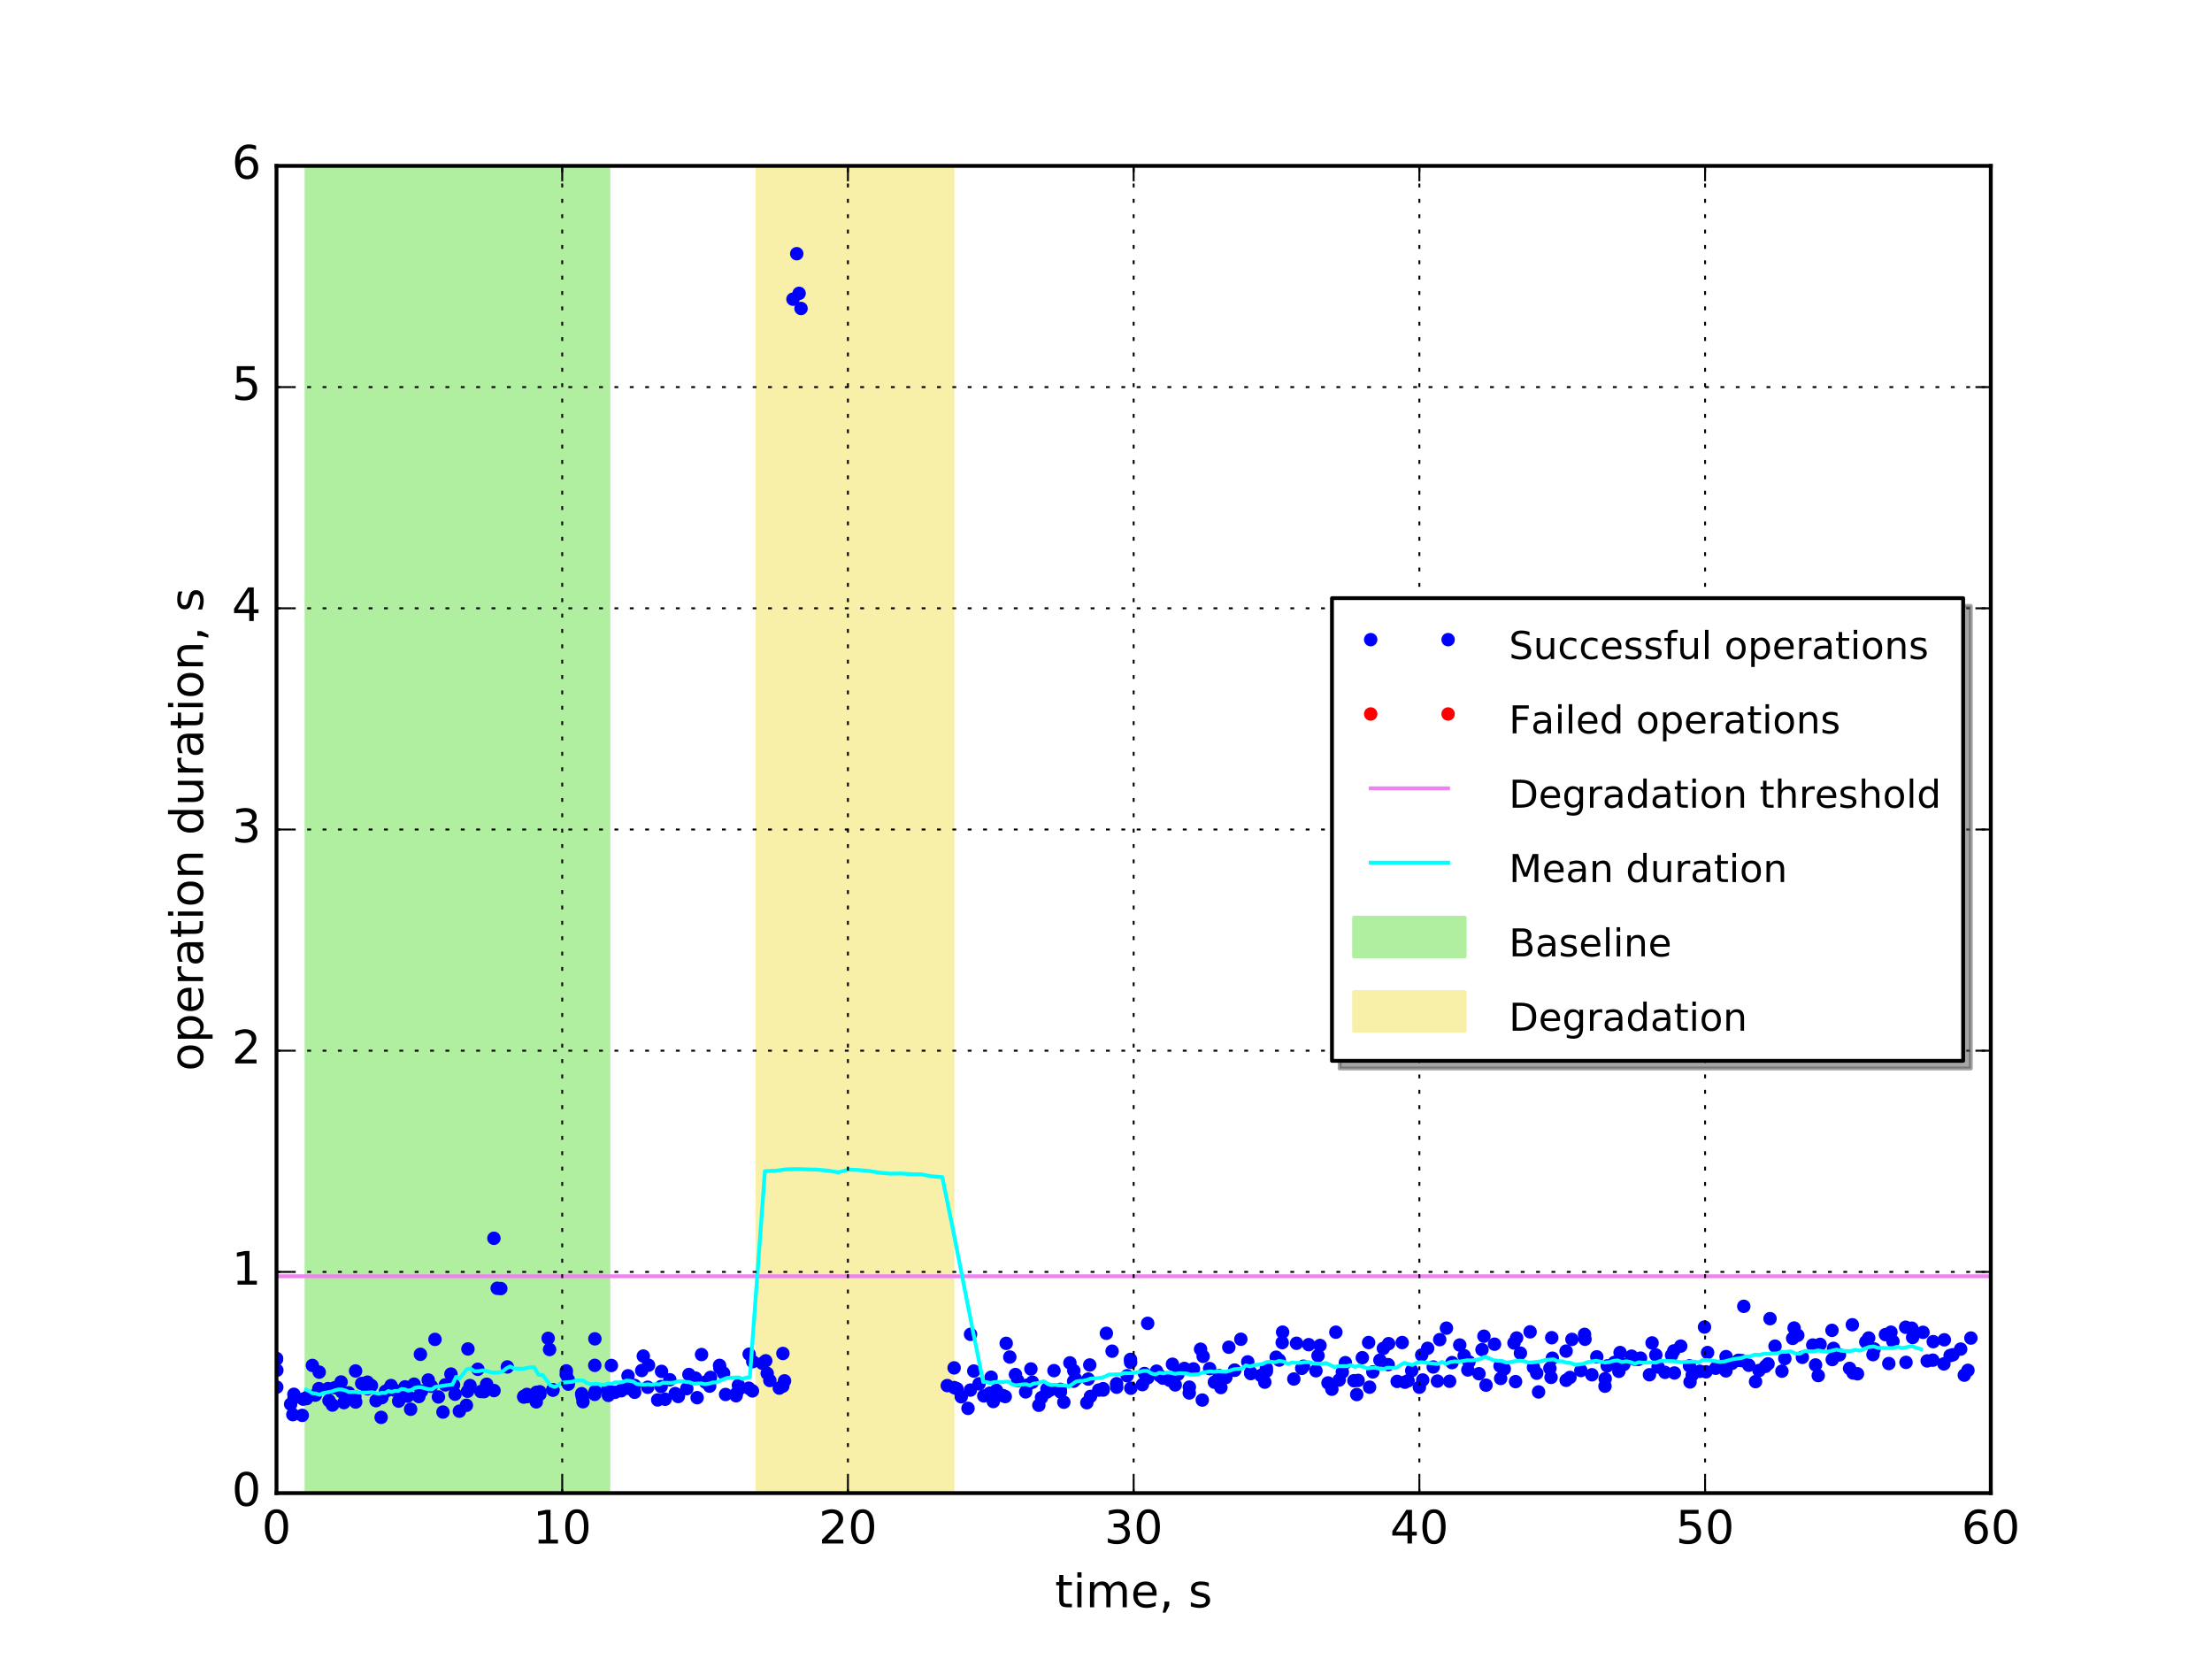 <?xml version="1.0" encoding="utf-8" standalone="no"?>
<!DOCTYPE svg PUBLIC "-//W3C//DTD SVG 1.1//EN"
  "http://www.w3.org/Graphics/SVG/1.1/DTD/svg11.dtd">
<!-- Created with matplotlib (http://matplotlib.org/) -->
<svg height="432pt" version="1.1" viewBox="0 0 576 432" width="576pt" xmlns="http://www.w3.org/2000/svg" xmlns:xlink="http://www.w3.org/1999/xlink">
 <defs>
  <style type="text/css">
*{stroke-linecap:butt;stroke-linejoin:round;stroke-miterlimit:100000;}
  </style>
 </defs>
 <g id="figure_1">
  <g id="patch_1">
   <path d="M 0 432 
L 576 432 
L 576 0 
L 0 0 
z
" style="fill:#ffffff;"/>
  </g>
  <g id="axes_1">
   <g id="patch_2">
    <path d="M 72 388.8 
L 518.4 388.8 
L 518.4 43.2 
L 72 43.2 
z
" style="fill:#ffffff;"/>
   </g>
   <g id="patch_3">
    <path clip-path="url(#pf282689444)" d="M 79.822 388.8 
L 79.822 43.2 
L 158.417 43.2 
L 158.417 388.8 
z
" style="fill:#b0efa0;stroke:#b0efa0;stroke-linejoin:miter;"/>
   </g>
   <g id="patch_4">
    <path clip-path="url(#pf282689444)" d="M 197.239 388.8 
L 197.239 43.2 
L 248.013 43.2 
L 248.013 388.8 
z
" style="fill:#f8efa8;stroke:#f8efa8;stroke-linejoin:miter;"/>
   </g>
   <g id="line2d_1">
    <defs>
     <path d="M 0 1.5 
C 0.398 1.5 0.779 1.342 1.061 1.061 
C 1.342 0.779 1.5 0.398 1.5 0 
C 1.5 -0.398 1.342 -0.779 1.061 -1.061 
C 0.779 -1.342 0.398 -1.5 0 -1.5 
C -0.398 -1.5 -0.779 -1.342 -1.061 -1.061 
C -1.342 -0.779 -1.5 -0.398 -1.5 0 
C -1.5 0.398 -1.342 0.779 -1.061 1.061 
C -0.779 1.342 -0.398 1.5 0 1.5 
z
" id="m9e0adf1ad4" style="stroke:#0000ff;stroke-width:0.5;"/>
    </defs>
    <g clip-path="url(#pf282689444)">
     <use style="fill:#0000ff;stroke:#0000ff;stroke-width:0.5;" x="72.0" xlink:href="#m9e0adf1ad4" y="353.955"/>
     <use style="fill:#0000ff;stroke:#0000ff;stroke-width:0.5;" x="72.018" xlink:href="#m9e0adf1ad4" y="353.747"/>
     <use style="fill:#0000ff;stroke:#0000ff;stroke-width:0.5;" x="72.071" xlink:href="#m9e0adf1ad4" y="361.205"/>
     <use style="fill:#0000ff;stroke:#0000ff;stroke-width:0.5;" x="72.092" xlink:href="#m9e0adf1ad4" y="356.806"/>
     <use style="fill:#0000ff;stroke:#0000ff;stroke-width:0.5;" x="75.684" xlink:href="#m9e0adf1ad4" y="365.649"/>
     <use style="fill:#0000ff;stroke:#0000ff;stroke-width:0.5;" x="76.258" xlink:href="#m9e0adf1ad4" y="368.37"/>
     <use style="fill:#0000ff;stroke:#0000ff;stroke-width:0.5;" x="76.529" xlink:href="#m9e0adf1ad4" y="363.071"/>
     <use style="fill:#0000ff;stroke:#0000ff;stroke-width:0.5;" x="76.584" xlink:href="#m9e0adf1ad4" y="363.949"/>
     <use style="fill:#0000ff;stroke:#0000ff;stroke-width:0.5;" x="78.703" xlink:href="#m9e0adf1ad4" y="368.556"/>
     <use style="fill:#0000ff;stroke:#0000ff;stroke-width:0.5;" x="78.923" xlink:href="#m9e0adf1ad4" y="364.332"/>
     <use style="fill:#0000ff;stroke:#0000ff;stroke-width:0.5;" x="79.822" xlink:href="#m9e0adf1ad4" y="364.186"/>
     <use style="fill:#0000ff;stroke:#0000ff;stroke-width:0.5;" x="79.881" xlink:href="#m9e0adf1ad4" y="363.913"/>
     <use style="fill:#0000ff;stroke:#0000ff;stroke-width:0.5;" x="81.348" xlink:href="#m9e0adf1ad4" y="355.558"/>
     <use style="fill:#0000ff;stroke:#0000ff;stroke-width:0.5;" x="82.11" xlink:href="#m9e0adf1ad4" y="363.292"/>
     <use style="fill:#0000ff;stroke:#0000ff;stroke-width:0.5;" x="83.029" xlink:href="#m9e0adf1ad4" y="361.585"/>
     <use style="fill:#0000ff;stroke:#0000ff;stroke-width:0.5;" x="83.119" xlink:href="#m9e0adf1ad4" y="357.302"/>
     <use style="fill:#0000ff;stroke:#0000ff;stroke-width:0.5;" x="85.429" xlink:href="#m9e0adf1ad4" y="361.591"/>
     <use style="fill:#0000ff;stroke:#0000ff;stroke-width:0.5;" x="85.678" xlink:href="#m9e0adf1ad4" y="364.719"/>
     <use style="fill:#0000ff;stroke:#0000ff;stroke-width:0.5;" x="86.566" xlink:href="#m9e0adf1ad4" y="365.87"/>
     <use style="fill:#0000ff;stroke:#0000ff;stroke-width:0.5;" x="87.209" xlink:href="#m9e0adf1ad4" y="361.349"/>
     <use style="fill:#0000ff;stroke:#0000ff;stroke-width:0.5;" x="88.817" xlink:href="#m9e0adf1ad4" y="359.867"/>
     <use style="fill:#0000ff;stroke:#0000ff;stroke-width:0.5;" x="88.969" xlink:href="#m9e0adf1ad4" y="362.421"/>
     <use style="fill:#0000ff;stroke:#0000ff;stroke-width:0.5;" x="89.551" xlink:href="#m9e0adf1ad4" y="365.241"/>
     <use style="fill:#0000ff;stroke:#0000ff;stroke-width:0.5;" x="90.79" xlink:href="#m9e0adf1ad4" y="362.692"/>
     <use style="fill:#0000ff;stroke:#0000ff;stroke-width:0.5;" x="92.402" xlink:href="#m9e0adf1ad4" y="363.688"/>
     <use style="fill:#0000ff;stroke:#0000ff;stroke-width:0.5;" x="92.593" xlink:href="#m9e0adf1ad4" y="356.991"/>
     <use style="fill:#0000ff;stroke:#0000ff;stroke-width:0.5;" x="92.616" xlink:href="#m9e0adf1ad4" y="365.09"/>
     <use style="fill:#0000ff;stroke:#0000ff;stroke-width:0.5;" x="94.186" xlink:href="#m9e0adf1ad4" y="360.258"/>
     <use style="fill:#0000ff;stroke:#0000ff;stroke-width:0.5;" x="95.672" xlink:href="#m9e0adf1ad4" y="359.917"/>
     <use style="fill:#0000ff;stroke:#0000ff;stroke-width:0.5;" x="95.714" xlink:href="#m9e0adf1ad4" y="361.643"/>
     <use style="fill:#0000ff;stroke:#0000ff;stroke-width:0.5;" x="96.726" xlink:href="#m9e0adf1ad4" y="360.802"/>
     <use style="fill:#0000ff;stroke:#0000ff;stroke-width:0.5;" x="97.923" xlink:href="#m9e0adf1ad4" y="364.729"/>
     <use style="fill:#0000ff;stroke:#0000ff;stroke-width:0.5;" x="99.25" xlink:href="#m9e0adf1ad4" y="369.08"/>
     <use style="fill:#0000ff;stroke:#0000ff;stroke-width:0.5;" x="99.437" xlink:href="#m9e0adf1ad4" y="363.941"/>
     <use style="fill:#0000ff;stroke:#0000ff;stroke-width:0.5;" x="100.369" xlink:href="#m9e0adf1ad4" y="362.297"/>
     <use style="fill:#0000ff;stroke:#0000ff;stroke-width:0.5;" x="101.063" xlink:href="#m9e0adf1ad4" y="361.937"/>
     <use style="fill:#0000ff;stroke:#0000ff;stroke-width:0.5;" x="101.823" xlink:href="#m9e0adf1ad4" y="360.795"/>
     <use style="fill:#0000ff;stroke:#0000ff;stroke-width:0.5;" x="102.677" xlink:href="#m9e0adf1ad4" y="361.97"/>
     <use style="fill:#0000ff;stroke:#0000ff;stroke-width:0.5;" x="103.815" xlink:href="#m9e0adf1ad4" y="364.847"/>
     <use style="fill:#0000ff;stroke:#0000ff;stroke-width:0.5;" x="104.563" xlink:href="#m9e0adf1ad4" y="363.768"/>
     <use style="fill:#0000ff;stroke:#0000ff;stroke-width:0.5;" x="105.468" xlink:href="#m9e0adf1ad4" y="361.137"/>
     <use style="fill:#0000ff;stroke:#0000ff;stroke-width:0.5;" x="106.166" xlink:href="#m9e0adf1ad4" y="363.537"/>
     <use style="fill:#0000ff;stroke:#0000ff;stroke-width:0.5;" x="106.931" xlink:href="#m9e0adf1ad4" y="366.964"/>
     <use style="fill:#0000ff;stroke:#0000ff;stroke-width:0.5;" x="107.82" xlink:href="#m9e0adf1ad4" y="360.439"/>
     <use style="fill:#0000ff;stroke:#0000ff;stroke-width:0.5;" x="109.065" xlink:href="#m9e0adf1ad4" y="363.655"/>
     <use style="fill:#0000ff;stroke:#0000ff;stroke-width:0.5;" x="109.473" xlink:href="#m9e0adf1ad4" y="352.661"/>
     <use style="fill:#0000ff;stroke:#0000ff;stroke-width:0.5;" x="109.774" xlink:href="#m9e0adf1ad4" y="362.227"/>
     <use style="fill:#0000ff;stroke:#0000ff;stroke-width:0.5;" x="111.51" xlink:href="#m9e0adf1ad4" y="359.349"/>
     <use style="fill:#0000ff;stroke:#0000ff;stroke-width:0.5;" x="112.341" xlink:href="#m9e0adf1ad4" y="360.986"/>
     <use style="fill:#0000ff;stroke:#0000ff;stroke-width:0.5;" x="113.266" xlink:href="#m9e0adf1ad4" y="348.777"/>
     <use style="fill:#0000ff;stroke:#0000ff;stroke-width:0.5;" x="114.164" xlink:href="#m9e0adf1ad4" y="363.76"/>
     <use style="fill:#0000ff;stroke:#0000ff;stroke-width:0.5;" x="115.349" xlink:href="#m9e0adf1ad4" y="367.697"/>
     <use style="fill:#0000ff;stroke:#0000ff;stroke-width:0.5;" x="115.956" xlink:href="#m9e0adf1ad4" y="360.615"/>
     <use style="fill:#0000ff;stroke:#0000ff;stroke-width:0.5;" x="117.424" xlink:href="#m9e0adf1ad4" y="357.801"/>
     <use style="fill:#0000ff;stroke:#0000ff;stroke-width:0.5;" x="118.101" xlink:href="#m9e0adf1ad4" y="360.633"/>
     <use style="fill:#0000ff;stroke:#0000ff;stroke-width:0.5;" x="118.495" xlink:href="#m9e0adf1ad4" y="363.041"/>
     <use style="fill:#0000ff;stroke:#0000ff;stroke-width:0.5;" x="119.622" xlink:href="#m9e0adf1ad4" y="367.47"/>
     <use style="fill:#0000ff;stroke:#0000ff;stroke-width:0.5;" x="121.45" xlink:href="#m9e0adf1ad4" y="365.939"/>
     <use style="fill:#0000ff;stroke:#0000ff;stroke-width:0.5;" x="121.759" xlink:href="#m9e0adf1ad4" y="362.28"/>
     <use style="fill:#0000ff;stroke:#0000ff;stroke-width:0.5;" x="121.852" xlink:href="#m9e0adf1ad4" y="351.265"/>
     <use style="fill:#0000ff;stroke:#0000ff;stroke-width:0.5;" x="122.398" xlink:href="#m9e0adf1ad4" y="360.801"/>
     <use style="fill:#0000ff;stroke:#0000ff;stroke-width:0.5;" x="124.426" xlink:href="#m9e0adf1ad4" y="356.554"/>
     <use style="fill:#0000ff;stroke:#0000ff;stroke-width:0.5;" x="125.206" xlink:href="#m9e0adf1ad4" y="362.353"/>
     <use style="fill:#0000ff;stroke:#0000ff;stroke-width:0.5;" x="126.038" xlink:href="#m9e0adf1ad4" y="362.383"/>
     <use style="fill:#0000ff;stroke:#0000ff;stroke-width:0.5;" x="126.721" xlink:href="#m9e0adf1ad4" y="360.454"/>
     <use style="fill:#0000ff;stroke:#0000ff;stroke-width:0.5;" x="128.616" xlink:href="#m9e0adf1ad4" y="322.445"/>
     <use style="fill:#0000ff;stroke:#0000ff;stroke-width:0.5;" x="128.645" xlink:href="#m9e0adf1ad4" y="362.102"/>
     <use style="fill:#0000ff;stroke:#0000ff;stroke-width:0.5;" x="129.474" xlink:href="#m9e0adf1ad4" y="335.466"/>
     <use style="fill:#0000ff;stroke:#0000ff;stroke-width:0.5;" x="130.403" xlink:href="#m9e0adf1ad4" y="335.542"/>
     <use style="fill:#0000ff;stroke:#0000ff;stroke-width:0.5;" x="132.116" xlink:href="#m9e0adf1ad4" y="355.945"/>
     <use style="fill:#0000ff;stroke:#0000ff;stroke-width:0.5;" x="136.398" xlink:href="#m9e0adf1ad4" y="363.804"/>
     <use style="fill:#0000ff;stroke:#0000ff;stroke-width:0.5;" x="136.407" xlink:href="#m9e0adf1ad4" y="363.605"/>
     <use style="fill:#0000ff;stroke:#0000ff;stroke-width:0.5;" x="137.219" xlink:href="#m9e0adf1ad4" y="363.101"/>
     <use style="fill:#0000ff;stroke:#0000ff;stroke-width:0.5;" x="137.302" xlink:href="#m9e0adf1ad4" y="363.665"/>
     <use style="fill:#0000ff;stroke:#0000ff;stroke-width:0.5;" x="139.648" xlink:href="#m9e0adf1ad4" y="365.045"/>
     <use style="fill:#0000ff;stroke:#0000ff;stroke-width:0.5;" x="139.689" xlink:href="#m9e0adf1ad4" y="362.565"/>
     <use style="fill:#0000ff;stroke:#0000ff;stroke-width:0.5;" x="140.563" xlink:href="#m9e0adf1ad4" y="362.413"/>
     <use style="fill:#0000ff;stroke:#0000ff;stroke-width:0.5;" x="140.584" xlink:href="#m9e0adf1ad4" y="363.067"/>
     <use style="fill:#0000ff;stroke:#0000ff;stroke-width:0.5;" x="142.739" xlink:href="#m9e0adf1ad4" y="348.496"/>
     <use style="fill:#0000ff;stroke:#0000ff;stroke-width:0.5;" x="143.109" xlink:href="#m9e0adf1ad4" y="351.413"/>
     <use style="fill:#0000ff;stroke:#0000ff;stroke-width:0.5;" x="143.934" xlink:href="#m9e0adf1ad4" y="361.865"/>
     <use style="fill:#0000ff;stroke:#0000ff;stroke-width:0.5;" x="143.993" xlink:href="#m9e0adf1ad4" y="362.007"/>
     <use style="fill:#0000ff;stroke:#0000ff;stroke-width:0.5;" x="147.44" xlink:href="#m9e0adf1ad4" y="357.865"/>
     <use style="fill:#0000ff;stroke:#0000ff;stroke-width:0.5;" x="147.477" xlink:href="#m9e0adf1ad4" y="356.975"/>
     <use style="fill:#0000ff;stroke:#0000ff;stroke-width:0.5;" x="147.972" xlink:href="#m9e0adf1ad4" y="359.292"/>
     <use style="fill:#0000ff;stroke:#0000ff;stroke-width:0.5;" x="147.998" xlink:href="#m9e0adf1ad4" y="360.43"/>
     <use style="fill:#0000ff;stroke:#0000ff;stroke-width:0.5;" x="151.465" xlink:href="#m9e0adf1ad4" y="362.916"/>
     <use style="fill:#0000ff;stroke:#0000ff;stroke-width:0.5;" x="151.612" xlink:href="#m9e0adf1ad4" y="363.684"/>
     <use style="fill:#0000ff;stroke:#0000ff;stroke-width:0.5;" x="151.686" xlink:href="#m9e0adf1ad4" y="363.541"/>
     <use style="fill:#0000ff;stroke:#0000ff;stroke-width:0.5;" x="151.807" xlink:href="#m9e0adf1ad4" y="365.007"/>
     <use style="fill:#0000ff;stroke:#0000ff;stroke-width:0.5;" x="154.848" xlink:href="#m9e0adf1ad4" y="363.094"/>
     <use style="fill:#0000ff;stroke:#0000ff;stroke-width:0.5;" x="154.882" xlink:href="#m9e0adf1ad4" y="355.535"/>
     <use style="fill:#0000ff;stroke:#0000ff;stroke-width:0.5;" x="154.908" xlink:href="#m9e0adf1ad4" y="348.629"/>
     <use style="fill:#0000ff;stroke:#0000ff;stroke-width:0.5;" x="154.974" xlink:href="#m9e0adf1ad4" y="362.338"/>
     <use style="fill:#0000ff;stroke:#0000ff;stroke-width:0.5;" x="158.222" xlink:href="#m9e0adf1ad4" y="361.844"/>
     <use style="fill:#0000ff;stroke:#0000ff;stroke-width:0.5;" x="158.417" xlink:href="#m9e0adf1ad4" y="363.353"/>
     <use style="fill:#0000ff;stroke:#0000ff;stroke-width:0.5;" x="159.204" xlink:href="#m9e0adf1ad4" y="355.567"/>
     <use style="fill:#0000ff;stroke:#0000ff;stroke-width:0.5;" x="160.123" xlink:href="#m9e0adf1ad4" y="362.566"/>
     <use style="fill:#0000ff;stroke:#0000ff;stroke-width:0.5;" x="161.728" xlink:href="#m9e0adf1ad4" y="362.143"/>
     <use style="fill:#0000ff;stroke:#0000ff;stroke-width:0.5;" x="161.747" xlink:href="#m9e0adf1ad4" y="362.077"/>
     <use style="fill:#0000ff;stroke:#0000ff;stroke-width:0.5;" x="163.536" xlink:href="#m9e0adf1ad4" y="358.249"/>
     <use style="fill:#0000ff;stroke:#0000ff;stroke-width:0.5;" x="163.556" xlink:href="#m9e0adf1ad4" y="361.501"/>
     <use style="fill:#0000ff;stroke:#0000ff;stroke-width:0.5;" x="165.232" xlink:href="#m9e0adf1ad4" y="360.763"/>
     <use style="fill:#0000ff;stroke:#0000ff;stroke-width:0.5;" x="165.262" xlink:href="#m9e0adf1ad4" y="362.54"/>
     <use style="fill:#0000ff;stroke:#0000ff;stroke-width:0.5;" x="167.103" xlink:href="#m9e0adf1ad4" y="356.882"/>
     <use style="fill:#0000ff;stroke:#0000ff;stroke-width:0.5;" x="167.519" xlink:href="#m9e0adf1ad4" y="353.117"/>
     <use style="fill:#0000ff;stroke:#0000ff;stroke-width:0.5;" x="168.677" xlink:href="#m9e0adf1ad4" y="361.243"/>
     <use style="fill:#0000ff;stroke:#0000ff;stroke-width:0.5;" x="168.873" xlink:href="#m9e0adf1ad4" y="355.493"/>
     <use style="fill:#0000ff;stroke:#0000ff;stroke-width:0.5;" x="171.264" xlink:href="#m9e0adf1ad4" y="364.535"/>
     <use style="fill:#0000ff;stroke:#0000ff;stroke-width:0.5;" x="172.16" xlink:href="#m9e0adf1ad4" y="361.058"/>
     <use style="fill:#0000ff;stroke:#0000ff;stroke-width:0.5;" x="172.264" xlink:href="#m9e0adf1ad4" y="357.1"/>
     <use style="fill:#0000ff;stroke:#0000ff;stroke-width:0.5;" x="173.201" xlink:href="#m9e0adf1ad4" y="364.36"/>
     <use style="fill:#0000ff;stroke:#0000ff;stroke-width:0.5;" x="174.419" xlink:href="#m9e0adf1ad4" y="359.283"/>
     <use style="fill:#0000ff;stroke:#0000ff;stroke-width:0.5;" x="175.827" xlink:href="#m9e0adf1ad4" y="362.88"/>
     <use style="fill:#0000ff;stroke:#0000ff;stroke-width:0.5;" x="176.603" xlink:href="#m9e0adf1ad4" y="363.648"/>
     <use style="fill:#0000ff;stroke:#0000ff;stroke-width:0.5;" x="176.655" xlink:href="#m9e0adf1ad4" y="363.442"/>
     <use style="fill:#0000ff;stroke:#0000ff;stroke-width:0.5;" x="178.844" xlink:href="#m9e0adf1ad4" y="361.597"/>
     <use style="fill:#0000ff;stroke:#0000ff;stroke-width:0.5;" x="179.396" xlink:href="#m9e0adf1ad4" y="357.921"/>
     <use style="fill:#0000ff;stroke:#0000ff;stroke-width:0.5;" x="181.115" xlink:href="#m9e0adf1ad4" y="358.862"/>
     <use style="fill:#0000ff;stroke:#0000ff;stroke-width:0.5;" x="181.531" xlink:href="#m9e0adf1ad4" y="363.949"/>
     <use style="fill:#0000ff;stroke:#0000ff;stroke-width:0.5;" x="182.681" xlink:href="#m9e0adf1ad4" y="352.722"/>
     <use style="fill:#0000ff;stroke:#0000ff;stroke-width:0.5;" x="183.697" xlink:href="#m9e0adf1ad4" y="359.898"/>
     <use style="fill:#0000ff;stroke:#0000ff;stroke-width:0.5;" x="184.794" xlink:href="#m9e0adf1ad4" y="360.948"/>
     <use style="fill:#0000ff;stroke:#0000ff;stroke-width:0.5;" x="185.011" xlink:href="#m9e0adf1ad4" y="358.674"/>
     <use style="fill:#0000ff;stroke:#0000ff;stroke-width:0.5;" x="187.367" xlink:href="#m9e0adf1ad4" y="355.543"/>
     <use style="fill:#0000ff;stroke:#0000ff;stroke-width:0.5;" x="187.45" xlink:href="#m9e0adf1ad4" y="356.252"/>
     <use style="fill:#0000ff;stroke:#0000ff;stroke-width:0.5;" x="188.413" xlink:href="#m9e0adf1ad4" y="357.569"/>
     <use style="fill:#0000ff;stroke:#0000ff;stroke-width:0.5;" x="188.941" xlink:href="#m9e0adf1ad4" y="363.115"/>
     <use style="fill:#0000ff;stroke:#0000ff;stroke-width:0.5;" x="191.678" xlink:href="#m9e0adf1ad4" y="363.446"/>
     <use style="fill:#0000ff;stroke:#0000ff;stroke-width:0.5;" x="191.718" xlink:href="#m9e0adf1ad4" y="362.924"/>
     <use style="fill:#0000ff;stroke:#0000ff;stroke-width:0.5;" x="192.285" xlink:href="#m9e0adf1ad4" y="360.74"/>
     <use style="fill:#0000ff;stroke:#0000ff;stroke-width:0.5;" x="192.482" xlink:href="#m9e0adf1ad4" y="361.668"/>
     <use style="fill:#0000ff;stroke:#0000ff;stroke-width:0.5;" x="194.978" xlink:href="#m9e0adf1ad4" y="361.481"/>
     <use style="fill:#0000ff;stroke:#0000ff;stroke-width:0.5;" x="195.083" xlink:href="#m9e0adf1ad4" y="352.619"/>
     <use style="fill:#0000ff;stroke:#0000ff;stroke-width:0.5;" x="195.932" xlink:href="#m9e0adf1ad4" y="362.187"/>
     <use style="fill:#0000ff;stroke:#0000ff;stroke-width:0.5;" x="196.017" xlink:href="#m9e0adf1ad4" y="354.565"/>
     <use style="fill:#0000ff;stroke:#0000ff;stroke-width:0.5;" x="198.532" xlink:href="#m9e0adf1ad4" y="355.004"/>
     <use style="fill:#0000ff;stroke:#0000ff;stroke-width:0.5;" x="199.39" xlink:href="#m9e0adf1ad4" y="354.353"/>
     <use style="fill:#0000ff;stroke:#0000ff;stroke-width:0.5;" x="199.777" xlink:href="#m9e0adf1ad4" y="357.621"/>
     <use style="fill:#0000ff;stroke:#0000ff;stroke-width:0.5;" x="200.466" xlink:href="#m9e0adf1ad4" y="359.475"/>
     <use style="fill:#0000ff;stroke:#0000ff;stroke-width:0.5;" x="202.929" xlink:href="#m9e0adf1ad4" y="361.457"/>
     <use style="fill:#0000ff;stroke:#0000ff;stroke-width:0.5;" x="203.834" xlink:href="#m9e0adf1ad4" y="360.958"/>
     <use style="fill:#0000ff;stroke:#0000ff;stroke-width:0.5;" x="203.864" xlink:href="#m9e0adf1ad4" y="352.438"/>
     <use style="fill:#0000ff;stroke:#0000ff;stroke-width:0.5;" x="204.288" xlink:href="#m9e0adf1ad4" y="359.576"/>
     <use style="fill:#0000ff;stroke:#0000ff;stroke-width:0.5;" x="206.486" xlink:href="#m9e0adf1ad4" y="77.906"/>
     <use style="fill:#0000ff;stroke:#0000ff;stroke-width:0.5;" x="207.47" xlink:href="#m9e0adf1ad4" y="66.063"/>
     <use style="fill:#0000ff;stroke:#0000ff;stroke-width:0.5;" x="208.087" xlink:href="#m9e0adf1ad4" y="76.392"/>
     <use style="fill:#0000ff;stroke:#0000ff;stroke-width:0.5;" x="208.583" xlink:href="#m9e0adf1ad4" y="80.325"/>
     <use style="fill:#0000ff;stroke:#0000ff;stroke-width:0.5;" x="246.673" xlink:href="#m9e0adf1ad4" y="360.805"/>
     <use style="fill:#0000ff;stroke:#0000ff;stroke-width:0.5;" x="248.454" xlink:href="#m9e0adf1ad4" y="356.192"/>
     <use style="fill:#0000ff;stroke:#0000ff;stroke-width:0.5;" x="248.484" xlink:href="#m9e0adf1ad4" y="361.322"/>
     <use style="fill:#0000ff;stroke:#0000ff;stroke-width:0.5;" x="249.184" xlink:href="#m9e0adf1ad4" y="361.62"/>
     <use style="fill:#0000ff;stroke:#0000ff;stroke-width:0.5;" x="250.309" xlink:href="#m9e0adf1ad4" y="363.717"/>
     <use style="fill:#0000ff;stroke:#0000ff;stroke-width:0.5;" x="252.068" xlink:href="#m9e0adf1ad4" y="366.732"/>
     <use style="fill:#0000ff;stroke:#0000ff;stroke-width:0.5;" x="252.687" xlink:href="#m9e0adf1ad4" y="361.974"/>
     <use style="fill:#0000ff;stroke:#0000ff;stroke-width:0.5;" x="252.726" xlink:href="#m9e0adf1ad4" y="347.457"/>
     <use style="fill:#0000ff;stroke:#0000ff;stroke-width:0.5;" x="253.572" xlink:href="#m9e0adf1ad4" y="357.014"/>
     <use style="fill:#0000ff;stroke:#0000ff;stroke-width:0.5;" x="254.952" xlink:href="#m9e0adf1ad4" y="360.346"/>
     <use style="fill:#0000ff;stroke:#0000ff;stroke-width:0.5;" x="256.177" xlink:href="#m9e0adf1ad4" y="363.485"/>
     <use style="fill:#0000ff;stroke:#0000ff;stroke-width:0.5;" x="257.725" xlink:href="#m9e0adf1ad4" y="362.782"/>
     <use style="fill:#0000ff;stroke:#0000ff;stroke-width:0.5;" x="258.09" xlink:href="#m9e0adf1ad4" y="358.629"/>
     <use style="fill:#0000ff;stroke:#0000ff;stroke-width:0.5;" x="258.66" xlink:href="#m9e0adf1ad4" y="364.955"/>
     <use style="fill:#0000ff;stroke:#0000ff;stroke-width:0.5;" x="259.472" xlink:href="#m9e0adf1ad4" y="362.05"/>
     <use style="fill:#0000ff;stroke:#0000ff;stroke-width:0.5;" x="261.119" xlink:href="#m9e0adf1ad4" y="363.404"/>
     <use style="fill:#0000ff;stroke:#0000ff;stroke-width:0.5;" x="261.76" xlink:href="#m9e0adf1ad4" y="363.663"/>
     <use style="fill:#0000ff;stroke:#0000ff;stroke-width:0.5;" x="262.013" xlink:href="#m9e0adf1ad4" y="349.805"/>
     <use style="fill:#0000ff;stroke:#0000ff;stroke-width:0.5;" x="262.95" xlink:href="#m9e0adf1ad4" y="353.37"/>
     <use style="fill:#0000ff;stroke:#0000ff;stroke-width:0.5;" x="264.423" xlink:href="#m9e0adf1ad4" y="357.925"/>
     <use style="fill:#0000ff;stroke:#0000ff;stroke-width:0.5;" x="265.028" xlink:href="#m9e0adf1ad4" y="359.525"/>
     <use style="fill:#0000ff;stroke:#0000ff;stroke-width:0.5;" x="267.079" xlink:href="#m9e0adf1ad4" y="362.443"/>
     <use style="fill:#0000ff;stroke:#0000ff;stroke-width:0.5;" x="267.554" xlink:href="#m9e0adf1ad4" y="360.68"/>
     <use style="fill:#0000ff;stroke:#0000ff;stroke-width:0.5;" x="268.443" xlink:href="#m9e0adf1ad4" y="356.476"/>
     <use style="fill:#0000ff;stroke:#0000ff;stroke-width:0.5;" x="268.835" xlink:href="#m9e0adf1ad4" y="359.913"/>
     <use style="fill:#0000ff;stroke:#0000ff;stroke-width:0.5;" x="270.514" xlink:href="#m9e0adf1ad4" y="365.927"/>
     <use style="fill:#0000ff;stroke:#0000ff;stroke-width:0.5;" x="271.214" xlink:href="#m9e0adf1ad4" y="363.917"/>
     <use style="fill:#0000ff;stroke:#0000ff;stroke-width:0.5;" x="272.62" xlink:href="#m9e0adf1ad4" y="361.708"/>
     <use style="fill:#0000ff;stroke:#0000ff;stroke-width:0.5;" x="272.639" xlink:href="#m9e0adf1ad4" y="362.469"/>
     <use style="fill:#0000ff;stroke:#0000ff;stroke-width:0.5;" x="273.505" xlink:href="#m9e0adf1ad4" y="361.912"/>
     <use style="fill:#0000ff;stroke:#0000ff;stroke-width:0.5;" x="274.457" xlink:href="#m9e0adf1ad4" y="356.911"/>
     <use style="fill:#0000ff;stroke:#0000ff;stroke-width:0.5;" x="276.102" xlink:href="#m9e0adf1ad4" y="361.791"/>
     <use style="fill:#0000ff;stroke:#0000ff;stroke-width:0.5;" x="276.143" xlink:href="#m9e0adf1ad4" y="362.451"/>
     <use style="fill:#0000ff;stroke:#0000ff;stroke-width:0.5;" x="277.023" xlink:href="#m9e0adf1ad4" y="365.132"/>
     <use style="fill:#0000ff;stroke:#0000ff;stroke-width:0.5;" x="278.604" xlink:href="#m9e0adf1ad4" y="354.89"/>
     <use style="fill:#0000ff;stroke:#0000ff;stroke-width:0.5;" x="279.58" xlink:href="#m9e0adf1ad4" y="359.664"/>
     <use style="fill:#0000ff;stroke:#0000ff;stroke-width:0.5;" x="279.613" xlink:href="#m9e0adf1ad4" y="356.924"/>
     <use style="fill:#0000ff;stroke:#0000ff;stroke-width:0.5;" x="280.107" xlink:href="#m9e0adf1ad4" y="359.143"/>
     <use style="fill:#0000ff;stroke:#0000ff;stroke-width:0.5;" x="283.011" xlink:href="#m9e0adf1ad4" y="365.265"/>
     <use style="fill:#0000ff;stroke:#0000ff;stroke-width:0.5;" x="283.368" xlink:href="#m9e0adf1ad4" y="359.105"/>
     <use style="fill:#0000ff;stroke:#0000ff;stroke-width:0.5;" x="283.766" xlink:href="#m9e0adf1ad4" y="355.434"/>
     <use style="fill:#0000ff;stroke:#0000ff;stroke-width:0.5;" x="283.962" xlink:href="#m9e0adf1ad4" y="363.619"/>
     <use style="fill:#0000ff;stroke:#0000ff;stroke-width:0.5;" x="286.101" xlink:href="#m9e0adf1ad4" y="361.975"/>
     <use style="fill:#0000ff;stroke:#0000ff;stroke-width:0.5;" x="287.249" xlink:href="#m9e0adf1ad4" y="361.606"/>
     <use style="fill:#0000ff;stroke:#0000ff;stroke-width:0.5;" x="287.262" xlink:href="#m9e0adf1ad4" y="361.969"/>
     <use style="fill:#0000ff;stroke:#0000ff;stroke-width:0.5;" x="288.097" xlink:href="#m9e0adf1ad4" y="347.19"/>
     <use style="fill:#0000ff;stroke:#0000ff;stroke-width:0.5;" x="289.589" xlink:href="#m9e0adf1ad4" y="351.844"/>
     <use style="fill:#0000ff;stroke:#0000ff;stroke-width:0.5;" x="290.751" xlink:href="#m9e0adf1ad4" y="360.317"/>
     <use style="fill:#0000ff;stroke:#0000ff;stroke-width:0.5;" x="290.782" xlink:href="#m9e0adf1ad4" y="361.225"/>
     <use style="fill:#0000ff;stroke:#0000ff;stroke-width:0.5;" x="293.505" xlink:href="#m9e0adf1ad4" y="358.248"/>
     <use style="fill:#0000ff;stroke:#0000ff;stroke-width:0.5;" x="294.371" xlink:href="#m9e0adf1ad4" y="353.988"/>
     <use style="fill:#0000ff;stroke:#0000ff;stroke-width:0.5;" x="294.414" xlink:href="#m9e0adf1ad4" y="354.745"/>
     <use style="fill:#0000ff;stroke:#0000ff;stroke-width:0.5;" x="294.46" xlink:href="#m9e0adf1ad4" y="361.492"/>
     <use style="fill:#0000ff;stroke:#0000ff;stroke-width:0.5;" x="297.483" xlink:href="#m9e0adf1ad4" y="360.557"/>
     <use style="fill:#0000ff;stroke:#0000ff;stroke-width:0.5;" x="298.015" xlink:href="#m9e0adf1ad4" y="357.669"/>
     <use style="fill:#0000ff;stroke:#0000ff;stroke-width:0.5;" x="298.854" xlink:href="#m9e0adf1ad4" y="344.593"/>
     <use style="fill:#0000ff;stroke:#0000ff;stroke-width:0.5;" x="298.89" xlink:href="#m9e0adf1ad4" y="358.77"/>
     <use style="fill:#0000ff;stroke:#0000ff;stroke-width:0.5;" x="301.167" xlink:href="#m9e0adf1ad4" y="357.043"/>
     <use style="fill:#0000ff;stroke:#0000ff;stroke-width:0.5;" x="302.062" xlink:href="#m9e0adf1ad4" y="358.279"/>
     <use style="fill:#0000ff;stroke:#0000ff;stroke-width:0.5;" x="302.829" xlink:href="#m9e0adf1ad4" y="358.873"/>
     <use style="fill:#0000ff;stroke:#0000ff;stroke-width:0.5;" x="304.593" xlink:href="#m9e0adf1ad4" y="359.428"/>
     <use style="fill:#0000ff;stroke:#0000ff;stroke-width:0.5;" x="305.304" xlink:href="#m9e0adf1ad4" y="355.24"/>
     <use style="fill:#0000ff;stroke:#0000ff;stroke-width:0.5;" x="306.029" xlink:href="#m9e0adf1ad4" y="360.623"/>
     <use style="fill:#0000ff;stroke:#0000ff;stroke-width:0.5;" x="306.733" xlink:href="#m9e0adf1ad4" y="357.847"/>
     <use style="fill:#0000ff;stroke:#0000ff;stroke-width:0.5;" x="308.411" xlink:href="#m9e0adf1ad4" y="356.339"/>
     <use style="fill:#0000ff;stroke:#0000ff;stroke-width:0.5;" x="309.682" xlink:href="#m9e0adf1ad4" y="362.723"/>
     <use style="fill:#0000ff;stroke:#0000ff;stroke-width:0.5;" x="309.708" xlink:href="#m9e0adf1ad4" y="361.211"/>
     <use style="fill:#0000ff;stroke:#0000ff;stroke-width:0.5;" x="310.778" xlink:href="#m9e0adf1ad4" y="356.459"/>
     <use style="fill:#0000ff;stroke:#0000ff;stroke-width:0.5;" x="312.627" xlink:href="#m9e0adf1ad4" y="351.332"/>
     <use style="fill:#0000ff;stroke:#0000ff;stroke-width:0.5;" x="313.071" xlink:href="#m9e0adf1ad4" y="364.571"/>
     <use style="fill:#0000ff;stroke:#0000ff;stroke-width:0.5;" x="313.292" xlink:href="#m9e0adf1ad4" y="353.196"/>
     <use style="fill:#0000ff;stroke:#0000ff;stroke-width:0.5;" x="314.988" xlink:href="#m9e0adf1ad4" y="356.385"/>
     <use style="fill:#0000ff;stroke:#0000ff;stroke-width:0.5;" x="316.23" xlink:href="#m9e0adf1ad4" y="359.918"/>
     <use style="fill:#0000ff;stroke:#0000ff;stroke-width:0.5;" x="317.508" xlink:href="#m9e0adf1ad4" y="358.218"/>
     <use style="fill:#0000ff;stroke:#0000ff;stroke-width:0.5;" x="317.913" xlink:href="#m9e0adf1ad4" y="361.317"/>
     <use style="fill:#0000ff;stroke:#0000ff;stroke-width:0.5;" x="319.2" xlink:href="#m9e0adf1ad4" y="358.714"/>
     <use style="fill:#0000ff;stroke:#0000ff;stroke-width:0.5;" x="319.983" xlink:href="#m9e0adf1ad4" y="350.816"/>
     <use style="fill:#0000ff;stroke:#0000ff;stroke-width:0.5;" x="321.489" xlink:href="#m9e0adf1ad4" y="356.77"/>
     <use style="fill:#0000ff;stroke:#0000ff;stroke-width:0.5;" x="321.496" xlink:href="#m9e0adf1ad4" y="356.825"/>
     <use style="fill:#0000ff;stroke:#0000ff;stroke-width:0.5;" x="323.114" xlink:href="#m9e0adf1ad4" y="348.738"/>
     <use style="fill:#0000ff;stroke:#0000ff;stroke-width:0.5;" x="324.913" xlink:href="#m9e0adf1ad4" y="354.63"/>
     <use style="fill:#0000ff;stroke:#0000ff;stroke-width:0.5;" x="325.673" xlink:href="#m9e0adf1ad4" y="357.418"/>
     <use style="fill:#0000ff;stroke:#0000ff;stroke-width:0.5;" x="325.703" xlink:href="#m9e0adf1ad4" y="357.681"/>
     <use style="fill:#0000ff;stroke:#0000ff;stroke-width:0.5;" x="328.328" xlink:href="#m9e0adf1ad4" y="358.169"/>
     <use style="fill:#0000ff;stroke:#0000ff;stroke-width:0.5;" x="329.349" xlink:href="#m9e0adf1ad4" y="359.911"/>
     <use style="fill:#0000ff;stroke:#0000ff;stroke-width:0.5;" x="329.759" xlink:href="#m9e0adf1ad4" y="356.27"/>
     <use style="fill:#0000ff;stroke:#0000ff;stroke-width:0.5;" x="329.763" xlink:href="#m9e0adf1ad4" y="357.063"/>
     <use style="fill:#0000ff;stroke:#0000ff;stroke-width:0.5;" x="332.309" xlink:href="#m9e0adf1ad4" y="353.411"/>
     <use style="fill:#0000ff;stroke:#0000ff;stroke-width:0.5;" x="333.109" xlink:href="#m9e0adf1ad4" y="354.16"/>
     <use style="fill:#0000ff;stroke:#0000ff;stroke-width:0.5;" x="333.886" xlink:href="#m9e0adf1ad4" y="349.607"/>
     <use style="fill:#0000ff;stroke:#0000ff;stroke-width:0.5;" x="333.99" xlink:href="#m9e0adf1ad4" y="346.885"/>
     <use style="fill:#0000ff;stroke:#0000ff;stroke-width:0.5;" x="336.913" xlink:href="#m9e0adf1ad4" y="359.091"/>
     <use style="fill:#0000ff;stroke:#0000ff;stroke-width:0.5;" x="337.608" xlink:href="#m9e0adf1ad4" y="349.788"/>
     <use style="fill:#0000ff;stroke:#0000ff;stroke-width:0.5;" x="338.971" xlink:href="#m9e0adf1ad4" y="356.317"/>
     <use style="fill:#0000ff;stroke:#0000ff;stroke-width:0.5;" x="339.43" xlink:href="#m9e0adf1ad4" y="355.758"/>
     <use style="fill:#0000ff;stroke:#0000ff;stroke-width:0.5;" x="340.786" xlink:href="#m9e0adf1ad4" y="350.146"/>
     <use style="fill:#0000ff;stroke:#0000ff;stroke-width:0.5;" x="342.673" xlink:href="#m9e0adf1ad4" y="356.946"/>
     <use style="fill:#0000ff;stroke:#0000ff;stroke-width:0.5;" x="343.208" xlink:href="#m9e0adf1ad4" y="353.017"/>
     <use style="fill:#0000ff;stroke:#0000ff;stroke-width:0.5;" x="343.722" xlink:href="#m9e0adf1ad4" y="350.351"/>
     <use style="fill:#0000ff;stroke:#0000ff;stroke-width:0.5;" x="345.81" xlink:href="#m9e0adf1ad4" y="360.108"/>
     <use style="fill:#0000ff;stroke:#0000ff;stroke-width:0.5;" x="346.817" xlink:href="#m9e0adf1ad4" y="361.752"/>
     <use style="fill:#0000ff;stroke:#0000ff;stroke-width:0.5;" x="347.853" xlink:href="#m9e0adf1ad4" y="346.898"/>
     <use style="fill:#0000ff;stroke:#0000ff;stroke-width:0.5;" x="348.718" xlink:href="#m9e0adf1ad4" y="359.355"/>
     <use style="fill:#0000ff;stroke:#0000ff;stroke-width:0.5;" x="349.543" xlink:href="#m9e0adf1ad4" y="357.286"/>
     <use style="fill:#0000ff;stroke:#0000ff;stroke-width:0.5;" x="350.334" xlink:href="#m9e0adf1ad4" y="354.842"/>
     <use style="fill:#0000ff;stroke:#0000ff;stroke-width:0.5;" x="352.559" xlink:href="#m9e0adf1ad4" y="359.529"/>
     <use style="fill:#0000ff;stroke:#0000ff;stroke-width:0.5;" x="353.292" xlink:href="#m9e0adf1ad4" y="363.134"/>
     <use style="fill:#0000ff;stroke:#0000ff;stroke-width:0.5;" x="353.646" xlink:href="#m9e0adf1ad4" y="359.453"/>
     <use style="fill:#0000ff;stroke:#0000ff;stroke-width:0.5;" x="354.744" xlink:href="#m9e0adf1ad4" y="353.541"/>
     <use style="fill:#0000ff;stroke:#0000ff;stroke-width:0.5;" x="356.389" xlink:href="#m9e0adf1ad4" y="349.591"/>
     <use style="fill:#0000ff;stroke:#0000ff;stroke-width:0.5;" x="356.634" xlink:href="#m9e0adf1ad4" y="361.217"/>
     <use style="fill:#0000ff;stroke:#0000ff;stroke-width:0.5;" x="357.484" xlink:href="#m9e0adf1ad4" y="357.241"/>
     <use style="fill:#0000ff;stroke:#0000ff;stroke-width:0.5;" x="359.327" xlink:href="#m9e0adf1ad4" y="354.188"/>
     <use style="fill:#0000ff;stroke:#0000ff;stroke-width:0.5;" x="360.222" xlink:href="#m9e0adf1ad4" y="351.122"/>
     <use style="fill:#0000ff;stroke:#0000ff;stroke-width:0.5;" x="361.481" xlink:href="#m9e0adf1ad4" y="355.345"/>
     <use style="fill:#0000ff;stroke:#0000ff;stroke-width:0.5;" x="361.594" xlink:href="#m9e0adf1ad4" y="349.887"/>
     <use style="fill:#0000ff;stroke:#0000ff;stroke-width:0.5;" x="363.82" xlink:href="#m9e0adf1ad4" y="359.716"/>
     <use style="fill:#0000ff;stroke:#0000ff;stroke-width:0.5;" x="365.124" xlink:href="#m9e0adf1ad4" y="349.595"/>
     <use style="fill:#0000ff;stroke:#0000ff;stroke-width:0.5;" x="365.829" xlink:href="#m9e0adf1ad4" y="359.924"/>
     <use style="fill:#0000ff;stroke:#0000ff;stroke-width:0.5;" x="366.666" xlink:href="#m9e0adf1ad4" y="359.546"/>
     <use style="fill:#0000ff;stroke:#0000ff;stroke-width:0.5;" x="367.611" xlink:href="#m9e0adf1ad4" y="356.911"/>
     <use style="fill:#0000ff;stroke:#0000ff;stroke-width:0.5;" x="369.609" xlink:href="#m9e0adf1ad4" y="361.231"/>
     <use style="fill:#0000ff;stroke:#0000ff;stroke-width:0.5;" x="370.209" xlink:href="#m9e0adf1ad4" y="352.843"/>
     <use style="fill:#0000ff;stroke:#0000ff;stroke-width:0.5;" x="370.474" xlink:href="#m9e0adf1ad4" y="359.347"/>
     <use style="fill:#0000ff;stroke:#0000ff;stroke-width:0.5;" x="371.753" xlink:href="#m9e0adf1ad4" y="351.097"/>
     <use style="fill:#0000ff;stroke:#0000ff;stroke-width:0.5;" x="373.214" xlink:href="#m9e0adf1ad4" y="355.962"/>
     <use style="fill:#0000ff;stroke:#0000ff;stroke-width:0.5;" x="374.31" xlink:href="#m9e0adf1ad4" y="359.636"/>
     <use style="fill:#0000ff;stroke:#0000ff;stroke-width:0.5;" x="374.902" xlink:href="#m9e0adf1ad4" y="348.84"/>
     <use style="fill:#0000ff;stroke:#0000ff;stroke-width:0.5;" x="376.649" xlink:href="#m9e0adf1ad4" y="345.846"/>
     <use style="fill:#0000ff;stroke:#0000ff;stroke-width:0.5;" x="377.481" xlink:href="#m9e0adf1ad4" y="359.681"/>
     <use style="fill:#0000ff;stroke:#0000ff;stroke-width:0.5;" x="378.102" xlink:href="#m9e0adf1ad4" y="354.822"/>
     <use style="fill:#0000ff;stroke:#0000ff;stroke-width:0.5;" x="380.112" xlink:href="#m9e0adf1ad4" y="350.237"/>
     <use style="fill:#0000ff;stroke:#0000ff;stroke-width:0.5;" x="381.267" xlink:href="#m9e0adf1ad4" y="353.019"/>
     <use style="fill:#0000ff;stroke:#0000ff;stroke-width:0.5;" x="382.231" xlink:href="#m9e0adf1ad4" y="356.731"/>
     <use style="fill:#0000ff;stroke:#0000ff;stroke-width:0.5;" x="382.516" xlink:href="#m9e0adf1ad4" y="354.638"/>
     <use style="fill:#0000ff;stroke:#0000ff;stroke-width:0.5;" x="385.122" xlink:href="#m9e0adf1ad4" y="357.716"/>
     <use style="fill:#0000ff;stroke:#0000ff;stroke-width:0.5;" x="385.912" xlink:href="#m9e0adf1ad4" y="351.442"/>
     <use style="fill:#0000ff;stroke:#0000ff;stroke-width:0.5;" x="386.411" xlink:href="#m9e0adf1ad4" y="347.949"/>
     <use style="fill:#0000ff;stroke:#0000ff;stroke-width:0.5;" x="386.954" xlink:href="#m9e0adf1ad4" y="360.686"/>
     <use style="fill:#0000ff;stroke:#0000ff;stroke-width:0.5;" x="389.171" xlink:href="#m9e0adf1ad4" y="350.025"/>
     <use style="fill:#0000ff;stroke:#0000ff;stroke-width:0.5;" x="390.614" xlink:href="#m9e0adf1ad4" y="355.697"/>
     <use style="fill:#0000ff;stroke:#0000ff;stroke-width:0.5;" x="390.771" xlink:href="#m9e0adf1ad4" y="358.947"/>
     <use style="fill:#0000ff;stroke:#0000ff;stroke-width:0.5;" x="391.712" xlink:href="#m9e0adf1ad4" y="356.457"/>
     <use style="fill:#0000ff;stroke:#0000ff;stroke-width:0.5;" x="394.238" xlink:href="#m9e0adf1ad4" y="349.703"/>
     <use style="fill:#0000ff;stroke:#0000ff;stroke-width:0.5;" x="394.651" xlink:href="#m9e0adf1ad4" y="359.766"/>
     <use style="fill:#0000ff;stroke:#0000ff;stroke-width:0.5;" x="394.922" xlink:href="#m9e0adf1ad4" y="348.41"/>
     <use style="fill:#0000ff;stroke:#0000ff;stroke-width:0.5;" x="395.913" xlink:href="#m9e0adf1ad4" y="352.354"/>
     <use style="fill:#0000ff;stroke:#0000ff;stroke-width:0.5;" x="398.438" xlink:href="#m9e0adf1ad4" y="346.808"/>
     <use style="fill:#0000ff;stroke:#0000ff;stroke-width:0.5;" x="399.312" xlink:href="#m9e0adf1ad4" y="356.066"/>
     <use style="fill:#0000ff;stroke:#0000ff;stroke-width:0.5;" x="400.163" xlink:href="#m9e0adf1ad4" y="357.581"/>
     <use style="fill:#0000ff;stroke:#0000ff;stroke-width:0.5;" x="400.644" xlink:href="#m9e0adf1ad4" y="362.459"/>
     <use style="fill:#0000ff;stroke:#0000ff;stroke-width:0.5;" x="403.583" xlink:href="#m9e0adf1ad4" y="356.32"/>
     <use style="fill:#0000ff;stroke:#0000ff;stroke-width:0.5;" x="403.89" xlink:href="#m9e0adf1ad4" y="358.667"/>
     <use style="fill:#0000ff;stroke:#0000ff;stroke-width:0.5;" x="404.07" xlink:href="#m9e0adf1ad4" y="348.34"/>
     <use style="fill:#0000ff;stroke:#0000ff;stroke-width:0.5;" x="404.225" xlink:href="#m9e0adf1ad4" y="353.674"/>
     <use style="fill:#0000ff;stroke:#0000ff;stroke-width:0.5;" x="407.81" xlink:href="#m9e0adf1ad4" y="351.824"/>
     <use style="fill:#0000ff;stroke:#0000ff;stroke-width:0.5;" x="407.824" xlink:href="#m9e0adf1ad4" y="359.425"/>
     <use style="fill:#0000ff;stroke:#0000ff;stroke-width:0.5;" x="408.817" xlink:href="#m9e0adf1ad4" y="358.685"/>
     <use style="fill:#0000ff;stroke:#0000ff;stroke-width:0.5;" x="409.328" xlink:href="#m9e0adf1ad4" y="348.771"/>
     <use style="fill:#0000ff;stroke:#0000ff;stroke-width:0.5;" x="411.654" xlink:href="#m9e0adf1ad4" y="356.884"/>
     <use style="fill:#0000ff;stroke:#0000ff;stroke-width:0.5;" x="412.614" xlink:href="#m9e0adf1ad4" y="347.471"/>
     <use style="fill:#0000ff;stroke:#0000ff;stroke-width:0.5;" x="412.735" xlink:href="#m9e0adf1ad4" y="348.735"/>
     <use style="fill:#0000ff;stroke:#0000ff;stroke-width:0.5;" x="414.521" xlink:href="#m9e0adf1ad4" y="357.985"/>
     <use style="fill:#0000ff;stroke:#0000ff;stroke-width:0.5;" x="415.804" xlink:href="#m9e0adf1ad4" y="353.311"/>
     <use style="fill:#0000ff;stroke:#0000ff;stroke-width:0.5;" x="417.933" xlink:href="#m9e0adf1ad4" y="360.96"/>
     <use style="fill:#0000ff;stroke:#0000ff;stroke-width:0.5;" x="417.989" xlink:href="#m9e0adf1ad4" y="359.02"/>
     <use style="fill:#0000ff;stroke:#0000ff;stroke-width:0.5;" x="418.525" xlink:href="#m9e0adf1ad4" y="355.671"/>
     <use style="fill:#0000ff;stroke:#0000ff;stroke-width:0.5;" x="420.42" xlink:href="#m9e0adf1ad4" y="354.759"/>
     <use style="fill:#0000ff;stroke:#0000ff;stroke-width:0.5;" x="421.549" xlink:href="#m9e0adf1ad4" y="357.089"/>
     <use style="fill:#0000ff;stroke:#0000ff;stroke-width:0.5;" x="421.867" xlink:href="#m9e0adf1ad4" y="352.198"/>
     <use style="fill:#0000ff;stroke:#0000ff;stroke-width:0.5;" x="422.837" xlink:href="#m9e0adf1ad4" y="355.303"/>
     <use style="fill:#0000ff;stroke:#0000ff;stroke-width:0.5;" x="424.864" xlink:href="#m9e0adf1ad4" y="353.14"/>
     <use style="fill:#0000ff;stroke:#0000ff;stroke-width:0.5;" x="425.672" xlink:href="#m9e0adf1ad4" y="353.922"/>
     <use style="fill:#0000ff;stroke:#0000ff;stroke-width:0.5;" x="426.645" xlink:href="#m9e0adf1ad4" y="353.977"/>
     <use style="fill:#0000ff;stroke:#0000ff;stroke-width:0.5;" x="427.191" xlink:href="#m9e0adf1ad4" y="353.658"/>
     <use style="fill:#0000ff;stroke:#0000ff;stroke-width:0.5;" x="429.517" xlink:href="#m9e0adf1ad4" y="357.977"/>
     <use style="fill:#0000ff;stroke:#0000ff;stroke-width:0.5;" x="430.199" xlink:href="#m9e0adf1ad4" y="349.7"/>
     <use style="fill:#0000ff;stroke:#0000ff;stroke-width:0.5;" x="431.17" xlink:href="#m9e0adf1ad4" y="352.82"/>
     <use style="fill:#0000ff;stroke:#0000ff;stroke-width:0.5;" x="431.753" xlink:href="#m9e0adf1ad4" y="355.967"/>
     <use style="fill:#0000ff;stroke:#0000ff;stroke-width:0.5;" x="433.562" xlink:href="#m9e0adf1ad4" y="357.358"/>
     <use style="fill:#0000ff;stroke:#0000ff;stroke-width:0.5;" x="435.274" xlink:href="#m9e0adf1ad4" y="352.902"/>
     <use style="fill:#0000ff;stroke:#0000ff;stroke-width:0.5;" x="435.846" xlink:href="#m9e0adf1ad4" y="351.781"/>
     <use style="fill:#0000ff;stroke:#0000ff;stroke-width:0.5;" x="436.015" xlink:href="#m9e0adf1ad4" y="357.521"/>
     <use style="fill:#0000ff;stroke:#0000ff;stroke-width:0.5;" x="437.653" xlink:href="#m9e0adf1ad4" y="350.525"/>
     <use style="fill:#0000ff;stroke:#0000ff;stroke-width:0.5;" x="439.938" xlink:href="#m9e0adf1ad4" y="355.665"/>
     <use style="fill:#0000ff;stroke:#0000ff;stroke-width:0.5;" x="440.086" xlink:href="#m9e0adf1ad4" y="359.852"/>
     <use style="fill:#0000ff;stroke:#0000ff;stroke-width:0.5;" x="440.653" xlink:href="#m9e0adf1ad4" y="358.05"/>
     <use style="fill:#0000ff;stroke:#0000ff;stroke-width:0.5;" x="442.634" xlink:href="#m9e0adf1ad4" y="357.086"/>
     <use style="fill:#0000ff;stroke:#0000ff;stroke-width:0.5;" x="443.851" xlink:href="#m9e0adf1ad4" y="345.56"/>
     <use style="fill:#0000ff;stroke:#0000ff;stroke-width:0.5;" x="444.247" xlink:href="#m9e0adf1ad4" y="357.21"/>
     <use style="fill:#0000ff;stroke:#0000ff;stroke-width:0.5;" x="444.653" xlink:href="#m9e0adf1ad4" y="352.202"/>
     <use style="fill:#0000ff;stroke:#0000ff;stroke-width:0.5;" x="446.766" xlink:href="#m9e0adf1ad4" y="356.286"/>
     <use style="fill:#0000ff;stroke:#0000ff;stroke-width:0.5;" x="448.35" xlink:href="#m9e0adf1ad4" y="355.678"/>
     <use style="fill:#0000ff;stroke:#0000ff;stroke-width:0.5;" x="449.429" xlink:href="#m9e0adf1ad4" y="356.979"/>
     <use style="fill:#0000ff;stroke:#0000ff;stroke-width:0.5;" x="449.462" xlink:href="#m9e0adf1ad4" y="353.256"/>
     <use style="fill:#0000ff;stroke:#0000ff;stroke-width:0.5;" x="450.995" xlink:href="#m9e0adf1ad4" y="355.024"/>
     <use style="fill:#0000ff;stroke:#0000ff;stroke-width:0.5;" x="452.653" xlink:href="#m9e0adf1ad4" y="354.224"/>
     <use style="fill:#0000ff;stroke:#0000ff;stroke-width:0.5;" x="453.572" xlink:href="#m9e0adf1ad4" y="354.3"/>
     <use style="fill:#0000ff;stroke:#0000ff;stroke-width:0.5;" x="454.079" xlink:href="#m9e0adf1ad4" y="340.163"/>
     <use style="fill:#0000ff;stroke:#0000ff;stroke-width:0.5;" x="455.393" xlink:href="#m9e0adf1ad4" y="355.513"/>
     <use style="fill:#0000ff;stroke:#0000ff;stroke-width:0.5;" x="457.143" xlink:href="#m9e0adf1ad4" y="359.77"/>
     <use style="fill:#0000ff;stroke:#0000ff;stroke-width:0.5;" x="458.051" xlink:href="#m9e0adf1ad4" y="356.871"/>
     <use style="fill:#0000ff;stroke:#0000ff;stroke-width:0.5;" x="459.717" xlink:href="#m9e0adf1ad4" y="355.799"/>
     <use style="fill:#0000ff;stroke:#0000ff;stroke-width:0.5;" x="460.396" xlink:href="#m9e0adf1ad4" y="355.147"/>
     <use style="fill:#0000ff;stroke:#0000ff;stroke-width:0.5;" x="460.914" xlink:href="#m9e0adf1ad4" y="343.374"/>
     <use style="fill:#0000ff;stroke:#0000ff;stroke-width:0.5;" x="462.212" xlink:href="#m9e0adf1ad4" y="350.531"/>
     <use style="fill:#0000ff;stroke:#0000ff;stroke-width:0.5;" x="464.009" xlink:href="#m9e0adf1ad4" y="357.047"/>
     <use style="fill:#0000ff;stroke:#0000ff;stroke-width:0.5;" x="464.771" xlink:href="#m9e0adf1ad4" y="353.76"/>
     <use style="fill:#0000ff;stroke:#0000ff;stroke-width:0.5;" x="466.808" xlink:href="#m9e0adf1ad4" y="348.513"/>
     <use style="fill:#0000ff;stroke:#0000ff;stroke-width:0.5;" x="467.183" xlink:href="#m9e0adf1ad4" y="345.818"/>
     <use style="fill:#0000ff;stroke:#0000ff;stroke-width:0.5;" x="468.135" xlink:href="#m9e0adf1ad4" y="347.705"/>
     <use style="fill:#0000ff;stroke:#0000ff;stroke-width:0.5;" x="469.334" xlink:href="#m9e0adf1ad4" y="353.452"/>
     <use style="fill:#0000ff;stroke:#0000ff;stroke-width:0.5;" x="472.036" xlink:href="#m9e0adf1ad4" y="350.243"/>
     <use style="fill:#0000ff;stroke:#0000ff;stroke-width:0.5;" x="472.765" xlink:href="#m9e0adf1ad4" y="355.426"/>
     <use style="fill:#0000ff;stroke:#0000ff;stroke-width:0.5;" x="473.467" xlink:href="#m9e0adf1ad4" y="358.204"/>
     <use style="fill:#0000ff;stroke:#0000ff;stroke-width:0.5;" x="473.946" xlink:href="#m9e0adf1ad4" y="350.071"/>
     <use style="fill:#0000ff;stroke:#0000ff;stroke-width:0.5;" x="477.047" xlink:href="#m9e0adf1ad4" y="346.421"/>
     <use style="fill:#0000ff;stroke:#0000ff;stroke-width:0.5;" x="477.113" xlink:href="#m9e0adf1ad4" y="354.03"/>
     <use style="fill:#0000ff;stroke:#0000ff;stroke-width:0.5;" x="477.44" xlink:href="#m9e0adf1ad4" y="351.117"/>
     <use style="fill:#0000ff;stroke:#0000ff;stroke-width:0.5;" x="478.986" xlink:href="#m9e0adf1ad4" y="352.807"/>
     <use style="fill:#0000ff;stroke:#0000ff;stroke-width:0.5;" x="481.628" xlink:href="#m9e0adf1ad4" y="356.329"/>
     <use style="fill:#0000ff;stroke:#0000ff;stroke-width:0.5;" x="482.346" xlink:href="#m9e0adf1ad4" y="344.964"/>
     <use style="fill:#0000ff;stroke:#0000ff;stroke-width:0.5;" x="482.541" xlink:href="#m9e0adf1ad4" y="357.523"/>
     <use style="fill:#0000ff;stroke:#0000ff;stroke-width:0.5;" x="483.681" xlink:href="#m9e0adf1ad4" y="357.737"/>
     <use style="fill:#0000ff;stroke:#0000ff;stroke-width:0.5;" x="485.85" xlink:href="#m9e0adf1ad4" y="349.431"/>
     <use style="fill:#0000ff;stroke:#0000ff;stroke-width:0.5;" x="486.604" xlink:href="#m9e0adf1ad4" y="348.41"/>
     <use style="fill:#0000ff;stroke:#0000ff;stroke-width:0.5;" x="487.719" xlink:href="#m9e0adf1ad4" y="352.748"/>
     <use style="fill:#0000ff;stroke:#0000ff;stroke-width:0.5;" x="488.039" xlink:href="#m9e0adf1ad4" y="351.269"/>
     <use style="fill:#0000ff;stroke:#0000ff;stroke-width:0.5;" x="490.965" xlink:href="#m9e0adf1ad4" y="347.53"/>
     <use style="fill:#0000ff;stroke:#0000ff;stroke-width:0.5;" x="491.842" xlink:href="#m9e0adf1ad4" y="355.066"/>
     <use style="fill:#0000ff;stroke:#0000ff;stroke-width:0.5;" x="492.399" xlink:href="#m9e0adf1ad4" y="346.9"/>
     <use style="fill:#0000ff;stroke:#0000ff;stroke-width:0.5;" x="492.92" xlink:href="#m9e0adf1ad4" y="349.289"/>
     <use style="fill:#0000ff;stroke:#0000ff;stroke-width:0.5;" x="496.231" xlink:href="#m9e0adf1ad4" y="345.613"/>
     <use style="fill:#0000ff;stroke:#0000ff;stroke-width:0.5;" x="496.327" xlink:href="#m9e0adf1ad4" y="354.757"/>
     <use style="fill:#0000ff;stroke:#0000ff;stroke-width:0.5;" x="497.833" xlink:href="#m9e0adf1ad4" y="345.86"/>
     <use style="fill:#0000ff;stroke:#0000ff;stroke-width:0.5;" x="498.046" xlink:href="#m9e0adf1ad4" y="348.274"/>
     <use style="fill:#0000ff;stroke:#0000ff;stroke-width:0.5;" x="500.75" xlink:href="#m9e0adf1ad4" y="346.935"/>
     <use style="fill:#0000ff;stroke:#0000ff;stroke-width:0.5;" x="501.835" xlink:href="#m9e0adf1ad4" y="354.373"/>
     <use style="fill:#0000ff;stroke:#0000ff;stroke-width:0.5;" x="503.305" xlink:href="#m9e0adf1ad4" y="354.185"/>
     <use style="fill:#0000ff;stroke:#0000ff;stroke-width:0.5;" x="503.411" xlink:href="#m9e0adf1ad4" y="349.362"/>
     <use style="fill:#0000ff;stroke:#0000ff;stroke-width:0.5;" x="506.186" xlink:href="#m9e0adf1ad4" y="355.155"/>
     <use style="fill:#0000ff;stroke:#0000ff;stroke-width:0.5;" x="506.304" xlink:href="#m9e0adf1ad4" y="348.88"/>
     <use style="fill:#0000ff;stroke:#0000ff;stroke-width:0.5;" x="507.803" xlink:href="#m9e0adf1ad4" y="352.994"/>
     <use style="fill:#0000ff;stroke:#0000ff;stroke-width:0.5;" x="508.527" xlink:href="#m9e0adf1ad4" y="352.782"/>
     <use style="fill:#0000ff;stroke:#0000ff;stroke-width:0.5;" x="510.553" xlink:href="#m9e0adf1ad4" y="351.303"/>
     <use style="fill:#0000ff;stroke:#0000ff;stroke-width:0.5;" x="511.499" xlink:href="#m9e0adf1ad4" y="358.083"/>
     <use style="fill:#0000ff;stroke:#0000ff;stroke-width:0.5;" x="512.45" xlink:href="#m9e0adf1ad4" y="356.83"/>
     <use style="fill:#0000ff;stroke:#0000ff;stroke-width:0.5;" x="513.216" xlink:href="#m9e0adf1ad4" y="348.429"/>
    </g>
   </g>
   <g id="line2d_2"/>
   <g id="line2d_3">
    <path clip-path="url(#pf282689444)" d="M 72 332.341 
L 518.4 332.341 
" style="fill:none;stroke:#ee82ee;stroke-linecap:square;"/>
   </g>
   <g id="line2d_4">
    <path clip-path="url(#pf282689444)" d="M 79.708 361.851 
L 80.516 362.254 
L 81.351 362.801 
L 82.242 362.872 
L 83.209 363.2 
L 84.015 362.788 
L 86.543 362.306 
L 87.353 361.976 
L 88.201 361.808 
L 89.063 361.834 
L 89.985 362.08 
L 90.847 362.479 
L 92.575 362.449 
L 93.466 362.615 
L 95.151 362.639 
L 96.877 362.529 
L 98.559 362.92 
L 99.429 362.692 
L 100.299 362.737 
L 101.112 362.212 
L 101.93 362.462 
L 102.83 362.188 
L 103.694 362.223 
L 104.532 361.693 
L 105.411 361.793 
L 106.297 362.122 
L 107.156 361.926 
L 108.022 361.389 
L 108.91 361.231 
L 109.774 361.267 
L 111.592 361.775 
L 112.501 361.79 
L 113.36 361.143 
L 117.828 360.51 
L 118.759 358.547 
L 119.672 358.997 
L 121.51 356.589 
L 122.452 356.349 
L 123.553 357.064 
L 124.612 357.057 
L 125.654 356.838 
L 126.67 356.983 
L 127.728 357.328 
L 128.756 357.42 
L 129.807 357.39 
L 130.806 357.181 
L 131.819 356.35 
L 132.836 355.833 
L 133.887 356.337 
L 136.012 356.457 
L 138.117 356.054 
L 139.13 356.053 
L 140.218 357.98 
L 141.312 358.055 
L 143.389 360.795 
L 144.471 361.136 
L 145.351 360.742 
L 146.232 360.029 
L 148.968 359.825 
L 149.897 359.492 
L 151.835 359.455 
L 152.74 360.102 
L 153.713 360.427 
L 155.659 360.351 
L 156.507 360.574 
L 157.442 360.569 
L 158.373 360.275 
L 159.357 360.314 
L 160.186 359.96 
L 161.122 360.001 
L 162.097 359.883 
L 163.071 359.506 
L 163.945 359.566 
L 164.876 359.745 
L 165.872 360.424 
L 167.78 360.562 
L 168.752 360.478 
L 169.714 360.59 
L 170.713 360.414 
L 171.656 360.5 
L 172.653 360.055 
L 174.625 360.107 
L 175.566 360.007 
L 176.619 359.674 
L 177.588 359.644 
L 178.583 359.856 
L 179.548 359.945 
L 180.634 360.324 
L 182.566 360.232 
L 183.529 360.449 
L 184.566 360.312 
L 185.55 359.995 
L 186.507 359.962 
L 188.473 359.128 
L 189.452 358.783 
L 192.363 358.679 
L 193.37 359.071 
L 194.33 358.716 
L 195.259 358.651 
L 197.239 331.496 
L 199.182 304.967 
L 201.931 304.857 
L 204.635 304.512 
L 207.338 304.436 
L 212.801 304.575 
L 215.52 304.825 
L 218.263 305.271 
L 220.967 304.569 
L 223.708 304.686 
L 226.394 304.94 
L 229.099 305.375 
L 231.858 305.621 
L 234.602 305.58 
L 237.256 305.747 
L 239.905 305.799 
L 242.632 306.321 
L 245.369 306.516 
L 248.013 319.463 
L 253.337 346.551 
L 256.025 359.846 
L 256.997 359.924 
L 257.906 360.138 
L 258.857 359.907 
L 259.793 359.826 
L 260.755 359.931 
L 261.666 359.797 
L 262.616 359.784 
L 263.564 360.499 
L 264.513 360.733 
L 266.391 360.488 
L 267.268 360.473 
L 268.169 360.782 
L 269.119 360.303 
L 270.076 360.189 
L 271.831 359.666 
L 272.831 360.402 
L 273.803 360.675 
L 274.724 360.556 
L 275.626 360.751 
L 277.469 360.773 
L 278.365 361.034 
L 280.191 359.758 
L 281.121 359.587 
L 281.986 359.564 
L 282.98 359.363 
L 283.973 358.985 
L 286.814 358.778 
L 287.814 358.422 
L 288.778 357.932 
L 291.769 357.854 
L 292.713 357.549 
L 294.749 357.556 
L 296.783 357.216 
L 297.79 356.966 
L 298.858 357.001 
L 299.887 357.669 
L 300.896 357.889 
L 301.938 357.461 
L 302.999 357.62 
L 303.941 357.38 
L 304.923 357.494 
L 305.962 357.74 
L 307.06 357.584 
L 309.041 357.67 
L 310.047 357.967 
L 312.092 357.861 
L 313.094 357.407 
L 315.15 357.109 
L 316.121 357.225 
L 317.183 357.108 
L 319.276 357.203 
L 321.309 356.562 
L 323.384 356.371 
L 324.381 355.529 
L 325.505 355.809 
L 326.583 355.495 
L 328.709 355.207 
L 329.799 354.675 
L 330.916 354.591 
L 332.022 354.695 
L 333.081 354.39 
L 334.239 354.546 
L 335.368 355.166 
L 336.46 354.797 
L 337.557 354.89 
L 338.693 354.871 
L 339.741 354.712 
L 340.846 354.694 
L 341.966 355.021 
L 344.172 355.141 
L 345.281 354.924 
L 347.483 355.97 
L 348.55 355.736 
L 350.699 355.753 
L 351.754 355.474 
L 352.851 355.929 
L 353.92 355.579 
L 356.09 356.346 
L 357.128 356.194 
L 358.213 356.169 
L 359.278 356.452 
L 360.314 356.452 
L 361.371 356.157 
L 363.497 356.216 
L 365.621 354.887 
L 367.738 355.429 
L 368.856 354.906 
L 369.988 354.705 
L 374.424 355.18 
L 375.5 354.62 
L 376.54 355.148 
L 377.651 354.677 
L 378.792 354.493 
L 379.895 354.59 
L 382.091 354.213 
L 383.243 354.233 
L 385.427 353.934 
L 386.576 353.323 
L 387.738 353.667 
L 388.858 354.226 
L 391.174 354.429 
L 392.306 354.831 
L 394.44 354.462 
L 395.644 354.328 
L 396.725 354.41 
L 397.816 354.754 
L 398.907 354.794 
L 401.2 354.491 
L 402.253 354.159 
L 404.531 353.964 
L 405.66 354.5 
L 406.771 354.464 
L 407.895 354.81 
L 409.062 354.925 
L 410.162 355.414 
L 412.316 355.121 
L 413.47 354.678 
L 415.605 354.34 
L 417.91 354.798 
L 418.977 354.697 
L 420.088 354.383 
L 421.18 354.253 
L 422.334 354.662 
L 423.459 354.472 
L 424.565 354.678 
L 425.674 355.096 
L 426.776 354.741 
L 427.925 354.853 
L 430.059 354.754 
L 431.207 354.821 
L 432.323 354.383 
L 435.628 354.436 
L 437.878 354.703 
L 441.2 354.555 
L 442.313 354.774 
L 443.403 354.171 
L 444.529 354.149 
L 446.737 354.453 
L 447.873 354.644 
L 449.034 354.531 
L 451.203 353.946 
L 453.49 353.609 
L 454.641 353.2 
L 455.752 353.213 
L 456.89 352.76 
L 458.065 352.82 
L 459.269 352.532 
L 462.742 352.426 
L 463.982 352.017 
L 465.147 352.008 
L 466.284 351.856 
L 467.47 352.458 
L 468.719 352.497 
L 469.919 351.792 
L 472.227 351.915 
L 473.439 351.643 
L 474.662 351.883 
L 475.877 351.988 
L 478.268 351.417 
L 479.46 351.729 
L 481.841 351.856 
L 483.122 351.482 
L 484.279 351.697 
L 486.643 350.769 
L 487.919 350.62 
L 489.1 350.998 
L 492.879 351.034 
L 494.054 350.679 
L 495.266 351.062 
L 497.783 350.529 
L 500.235 351.342 
L 500.235 351.342 
" style="fill:none;stroke:#00ffff;stroke-linecap:square;"/>
   </g>
   <g id="patch_5">
    <path d="M 72 43.2 
L 518.4 43.2 
" style="fill:none;stroke:#000000;stroke-linecap:square;stroke-linejoin:miter;"/>
   </g>
   <g id="patch_6">
    <path d="M 518.4 388.8 
L 518.4 43.2 
" style="fill:none;stroke:#000000;stroke-linecap:square;stroke-linejoin:miter;"/>
   </g>
   <g id="patch_7">
    <path d="M 72 388.8 
L 518.4 388.8 
" style="fill:none;stroke:#000000;stroke-linecap:square;stroke-linejoin:miter;"/>
   </g>
   <g id="patch_8">
    <path d="M 72 388.8 
L 72 43.2 
" style="fill:none;stroke:#000000;stroke-linecap:square;stroke-linejoin:miter;"/>
   </g>
   <g id="matplotlib.axis_1">
    <g id="xtick_1">
     <g id="line2d_5">
      <path clip-path="url(#pf282689444)" d="M 72 388.8 
L 72 43.2 
" style="fill:none;stroke:#000000;stroke-dasharray:1,3;stroke-dashoffset:0.0;stroke-width:0.5;"/>
     </g>
     <g id="line2d_6">
      <defs>
       <path d="M 0 0 
L 0 -4 
" id="mbd66f28a5f" style="stroke:#000000;stroke-width:0.5;"/>
      </defs>
      <g>
       <use style="stroke:#000000;stroke-width:0.5;" x="72.0" xlink:href="#mbd66f28a5f" y="388.8"/>
      </g>
     </g>
     <g id="line2d_7">
      <defs>
       <path d="M 0 0 
L 0 4 
" id="m96efbea244" style="stroke:#000000;stroke-width:0.5;"/>
      </defs>
      <g>
       <use style="stroke:#000000;stroke-width:0.5;" x="72.0" xlink:href="#m96efbea244" y="43.2"/>
      </g>
     </g>
     <g id="text_1">
      <!-- 0 -->
      <defs>
       <path d="M 31.781 66.406 
Q 24.172 66.406 20.328 58.906 
Q 16.5 51.422 16.5 36.375 
Q 16.5 21.391 20.328 13.891 
Q 24.172 6.391 31.781 6.391 
Q 39.453 6.391 43.281 13.891 
Q 47.125 21.391 47.125 36.375 
Q 47.125 51.422 43.281 58.906 
Q 39.453 66.406 31.781 66.406 
M 31.781 74.219 
Q 44.047 74.219 50.516 64.516 
Q 56.984 54.828 56.984 36.375 
Q 56.984 17.969 50.516 8.266 
Q 44.047 -1.422 31.781 -1.422 
Q 19.531 -1.422 13.062 8.266 
Q 6.594 17.969 6.594 36.375 
Q 6.594 54.828 13.062 64.516 
Q 19.531 74.219 31.781 74.219 
" id="BitstreamVeraSans-Roman-30"/>
      </defs>
      <g transform="translate(68.183 401.918)scale(0.12 -0.12)">
       <use xlink:href="#BitstreamVeraSans-Roman-30"/>
      </g>
     </g>
    </g>
    <g id="xtick_2">
     <g id="line2d_8">
      <path clip-path="url(#pf282689444)" d="M 146.4 388.8 
L 146.4 43.2 
" style="fill:none;stroke:#000000;stroke-dasharray:1,3;stroke-dashoffset:0.0;stroke-width:0.5;"/>
     </g>
     <g id="line2d_9">
      <g>
       <use style="stroke:#000000;stroke-width:0.5;" x="146.4" xlink:href="#mbd66f28a5f" y="388.8"/>
      </g>
     </g>
     <g id="line2d_10">
      <g>
       <use style="stroke:#000000;stroke-width:0.5;" x="146.4" xlink:href="#m96efbea244" y="43.2"/>
      </g>
     </g>
     <g id="text_2">
      <!-- 10 -->
      <defs>
       <path d="M 12.406 8.297 
L 28.516 8.297 
L 28.516 63.922 
L 10.984 60.406 
L 10.984 69.391 
L 28.422 72.906 
L 38.281 72.906 
L 38.281 8.297 
L 54.391 8.297 
L 54.391 0 
L 12.406 0 
z
" id="BitstreamVeraSans-Roman-31"/>
      </defs>
      <g transform="translate(138.765 401.918)scale(0.12 -0.12)">
       <use xlink:href="#BitstreamVeraSans-Roman-31"/>
       <use x="63.623" xlink:href="#BitstreamVeraSans-Roman-30"/>
      </g>
     </g>
    </g>
    <g id="xtick_3">
     <g id="line2d_11">
      <path clip-path="url(#pf282689444)" d="M 220.8 388.8 
L 220.8 43.2 
" style="fill:none;stroke:#000000;stroke-dasharray:1,3;stroke-dashoffset:0.0;stroke-width:0.5;"/>
     </g>
     <g id="line2d_12">
      <g>
       <use style="stroke:#000000;stroke-width:0.5;" x="220.8" xlink:href="#mbd66f28a5f" y="388.8"/>
      </g>
     </g>
     <g id="line2d_13">
      <g>
       <use style="stroke:#000000;stroke-width:0.5;" x="220.8" xlink:href="#m96efbea244" y="43.2"/>
      </g>
     </g>
     <g id="text_3">
      <!-- 20 -->
      <defs>
       <path d="M 19.188 8.297 
L 53.609 8.297 
L 53.609 0 
L 7.328 0 
L 7.328 8.297 
Q 12.938 14.109 22.625 23.891 
Q 32.328 33.688 34.812 36.531 
Q 39.547 41.844 41.422 45.531 
Q 43.312 49.219 43.312 52.781 
Q 43.312 58.594 39.234 62.25 
Q 35.156 65.922 28.609 65.922 
Q 23.969 65.922 18.812 64.312 
Q 13.672 62.703 7.812 59.422 
L 7.812 69.391 
Q 13.766 71.781 18.938 73 
Q 24.125 74.219 28.422 74.219 
Q 39.75 74.219 46.484 68.547 
Q 53.219 62.891 53.219 53.422 
Q 53.219 48.922 51.531 44.891 
Q 49.859 40.875 45.406 35.406 
Q 44.188 33.984 37.641 27.219 
Q 31.109 20.453 19.188 8.297 
" id="BitstreamVeraSans-Roman-32"/>
      </defs>
      <g transform="translate(213.165 401.918)scale(0.12 -0.12)">
       <use xlink:href="#BitstreamVeraSans-Roman-32"/>
       <use x="63.623" xlink:href="#BitstreamVeraSans-Roman-30"/>
      </g>
     </g>
    </g>
    <g id="xtick_4">
     <g id="line2d_14">
      <path clip-path="url(#pf282689444)" d="M 295.2 388.8 
L 295.2 43.2 
" style="fill:none;stroke:#000000;stroke-dasharray:1,3;stroke-dashoffset:0.0;stroke-width:0.5;"/>
     </g>
     <g id="line2d_15">
      <g>
       <use style="stroke:#000000;stroke-width:0.5;" x="295.2" xlink:href="#mbd66f28a5f" y="388.8"/>
      </g>
     </g>
     <g id="line2d_16">
      <g>
       <use style="stroke:#000000;stroke-width:0.5;" x="295.2" xlink:href="#m96efbea244" y="43.2"/>
      </g>
     </g>
     <g id="text_4">
      <!-- 30 -->
      <defs>
       <path d="M 40.578 39.312 
Q 47.656 37.797 51.625 33 
Q 55.609 28.219 55.609 21.188 
Q 55.609 10.406 48.188 4.484 
Q 40.766 -1.422 27.094 -1.422 
Q 22.516 -1.422 17.656 -0.516 
Q 12.797 0.391 7.625 2.203 
L 7.625 11.719 
Q 11.719 9.328 16.594 8.109 
Q 21.484 6.891 26.812 6.891 
Q 36.078 6.891 40.938 10.547 
Q 45.797 14.203 45.797 21.188 
Q 45.797 27.641 41.281 31.266 
Q 36.766 34.906 28.719 34.906 
L 20.219 34.906 
L 20.219 43.016 
L 29.109 43.016 
Q 36.375 43.016 40.234 45.922 
Q 44.094 48.828 44.094 54.297 
Q 44.094 59.906 40.109 62.906 
Q 36.141 65.922 28.719 65.922 
Q 24.656 65.922 20.016 65.031 
Q 15.375 64.156 9.812 62.312 
L 9.812 71.094 
Q 15.438 72.656 20.344 73.438 
Q 25.25 74.219 29.594 74.219 
Q 40.828 74.219 47.359 69.109 
Q 53.906 64.016 53.906 55.328 
Q 53.906 49.266 50.438 45.094 
Q 46.969 40.922 40.578 39.312 
" id="BitstreamVeraSans-Roman-33"/>
      </defs>
      <g transform="translate(287.565 401.918)scale(0.12 -0.12)">
       <use xlink:href="#BitstreamVeraSans-Roman-33"/>
       <use x="63.623" xlink:href="#BitstreamVeraSans-Roman-30"/>
      </g>
     </g>
    </g>
    <g id="xtick_5">
     <g id="line2d_17">
      <path clip-path="url(#pf282689444)" d="M 369.6 388.8 
L 369.6 43.2 
" style="fill:none;stroke:#000000;stroke-dasharray:1,3;stroke-dashoffset:0.0;stroke-width:0.5;"/>
     </g>
     <g id="line2d_18">
      <g>
       <use style="stroke:#000000;stroke-width:0.5;" x="369.6" xlink:href="#mbd66f28a5f" y="388.8"/>
      </g>
     </g>
     <g id="line2d_19">
      <g>
       <use style="stroke:#000000;stroke-width:0.5;" x="369.6" xlink:href="#m96efbea244" y="43.2"/>
      </g>
     </g>
     <g id="text_5">
      <!-- 40 -->
      <defs>
       <path d="M 37.797 64.312 
L 12.891 25.391 
L 37.797 25.391 
z
M 35.203 72.906 
L 47.609 72.906 
L 47.609 25.391 
L 58.016 25.391 
L 58.016 17.188 
L 47.609 17.188 
L 47.609 0 
L 37.797 0 
L 37.797 17.188 
L 4.891 17.188 
L 4.891 26.703 
z
" id="BitstreamVeraSans-Roman-34"/>
      </defs>
      <g transform="translate(361.965 401.918)scale(0.12 -0.12)">
       <use xlink:href="#BitstreamVeraSans-Roman-34"/>
       <use x="63.623" xlink:href="#BitstreamVeraSans-Roman-30"/>
      </g>
     </g>
    </g>
    <g id="xtick_6">
     <g id="line2d_20">
      <path clip-path="url(#pf282689444)" d="M 444 388.8 
L 444 43.2 
" style="fill:none;stroke:#000000;stroke-dasharray:1,3;stroke-dashoffset:0.0;stroke-width:0.5;"/>
     </g>
     <g id="line2d_21">
      <g>
       <use style="stroke:#000000;stroke-width:0.5;" x="444.0" xlink:href="#mbd66f28a5f" y="388.8"/>
      </g>
     </g>
     <g id="line2d_22">
      <g>
       <use style="stroke:#000000;stroke-width:0.5;" x="444.0" xlink:href="#m96efbea244" y="43.2"/>
      </g>
     </g>
     <g id="text_6">
      <!-- 50 -->
      <defs>
       <path d="M 10.797 72.906 
L 49.516 72.906 
L 49.516 64.594 
L 19.828 64.594 
L 19.828 46.734 
Q 21.969 47.469 24.109 47.828 
Q 26.266 48.188 28.422 48.188 
Q 40.625 48.188 47.75 41.5 
Q 54.891 34.812 54.891 23.391 
Q 54.891 11.625 47.562 5.094 
Q 40.234 -1.422 26.906 -1.422 
Q 22.312 -1.422 17.547 -0.641 
Q 12.797 0.141 7.719 1.703 
L 7.719 11.625 
Q 12.109 9.234 16.797 8.062 
Q 21.484 6.891 26.703 6.891 
Q 35.156 6.891 40.078 11.328 
Q 45.016 15.766 45.016 23.391 
Q 45.016 31 40.078 35.438 
Q 35.156 39.891 26.703 39.891 
Q 22.75 39.891 18.812 39.016 
Q 14.891 38.141 10.797 36.281 
z
" id="BitstreamVeraSans-Roman-35"/>
      </defs>
      <g transform="translate(436.365 401.918)scale(0.12 -0.12)">
       <use xlink:href="#BitstreamVeraSans-Roman-35"/>
       <use x="63.623" xlink:href="#BitstreamVeraSans-Roman-30"/>
      </g>
     </g>
    </g>
    <g id="xtick_7">
     <g id="line2d_23">
      <path clip-path="url(#pf282689444)" d="M 518.4 388.8 
L 518.4 43.2 
" style="fill:none;stroke:#000000;stroke-dasharray:1,3;stroke-dashoffset:0.0;stroke-width:0.5;"/>
     </g>
     <g id="line2d_24">
      <g>
       <use style="stroke:#000000;stroke-width:0.5;" x="518.4" xlink:href="#mbd66f28a5f" y="388.8"/>
      </g>
     </g>
     <g id="line2d_25">
      <g>
       <use style="stroke:#000000;stroke-width:0.5;" x="518.4" xlink:href="#m96efbea244" y="43.2"/>
      </g>
     </g>
     <g id="text_7">
      <!-- 60 -->
      <defs>
       <path d="M 33.016 40.375 
Q 26.375 40.375 22.484 35.828 
Q 18.609 31.297 18.609 23.391 
Q 18.609 15.531 22.484 10.953 
Q 26.375 6.391 33.016 6.391 
Q 39.656 6.391 43.531 10.953 
Q 47.406 15.531 47.406 23.391 
Q 47.406 31.297 43.531 35.828 
Q 39.656 40.375 33.016 40.375 
M 52.594 71.297 
L 52.594 62.312 
Q 48.875 64.062 45.094 64.984 
Q 41.312 65.922 37.594 65.922 
Q 27.828 65.922 22.672 59.328 
Q 17.531 52.734 16.797 39.406 
Q 19.672 43.656 24.016 45.922 
Q 28.375 48.188 33.594 48.188 
Q 44.578 48.188 50.953 41.516 
Q 57.328 34.859 57.328 23.391 
Q 57.328 12.156 50.688 5.359 
Q 44.047 -1.422 33.016 -1.422 
Q 20.359 -1.422 13.672 8.266 
Q 6.984 17.969 6.984 36.375 
Q 6.984 53.656 15.188 63.938 
Q 23.391 74.219 37.203 74.219 
Q 40.922 74.219 44.703 73.484 
Q 48.484 72.75 52.594 71.297 
" id="BitstreamVeraSans-Roman-36"/>
      </defs>
      <g transform="translate(510.765 401.918)scale(0.12 -0.12)">
       <use xlink:href="#BitstreamVeraSans-Roman-36"/>
       <use x="63.623" xlink:href="#BitstreamVeraSans-Roman-30"/>
      </g>
     </g>
    </g>
    <g id="text_8">
     <!-- time, s -->
     <defs>
      <path id="BitstreamVeraSans-Roman-20"/>
      <path d="M 52 44.188 
Q 55.375 50.25 60.062 53.125 
Q 64.75 56 71.094 56 
Q 79.641 56 84.281 50.016 
Q 88.922 44.047 88.922 33.016 
L 88.922 0 
L 79.891 0 
L 79.891 32.719 
Q 79.891 40.578 77.094 44.375 
Q 74.312 48.188 68.609 48.188 
Q 61.625 48.188 57.562 43.547 
Q 53.516 38.922 53.516 30.906 
L 53.516 0 
L 44.484 0 
L 44.484 32.719 
Q 44.484 40.625 41.703 44.406 
Q 38.922 48.188 33.109 48.188 
Q 26.219 48.188 22.156 43.531 
Q 18.109 38.875 18.109 30.906 
L 18.109 0 
L 9.078 0 
L 9.078 54.688 
L 18.109 54.688 
L 18.109 46.188 
Q 21.188 51.219 25.484 53.609 
Q 29.781 56 35.688 56 
Q 41.656 56 45.828 52.969 
Q 50 49.953 52 44.188 
" id="BitstreamVeraSans-Roman-6d"/>
      <path d="M 11.719 12.406 
L 22.016 12.406 
L 22.016 4 
L 14.016 -11.625 
L 7.719 -11.625 
L 11.719 4 
z
" id="BitstreamVeraSans-Roman-2c"/>
      <path d="M 9.422 54.688 
L 18.406 54.688 
L 18.406 0 
L 9.422 0 
z
M 9.422 75.984 
L 18.406 75.984 
L 18.406 64.594 
L 9.422 64.594 
z
" id="BitstreamVeraSans-Roman-69"/>
      <path d="M 56.203 29.594 
L 56.203 25.203 
L 14.891 25.203 
Q 15.484 15.922 20.484 11.062 
Q 25.484 6.203 34.422 6.203 
Q 39.594 6.203 44.453 7.469 
Q 49.312 8.734 54.109 11.281 
L 54.109 2.781 
Q 49.266 0.734 44.188 -0.344 
Q 39.109 -1.422 33.891 -1.422 
Q 20.797 -1.422 13.156 6.188 
Q 5.516 13.812 5.516 26.812 
Q 5.516 40.234 12.766 48.109 
Q 20.016 56 32.328 56 
Q 43.359 56 49.781 48.891 
Q 56.203 41.797 56.203 29.594 
M 47.219 32.234 
Q 47.125 39.594 43.094 43.984 
Q 39.062 48.391 32.422 48.391 
Q 24.906 48.391 20.391 44.141 
Q 15.875 39.891 15.188 32.172 
z
" id="BitstreamVeraSans-Roman-65"/>
      <path d="M 18.312 70.219 
L 18.312 54.688 
L 36.812 54.688 
L 36.812 47.703 
L 18.312 47.703 
L 18.312 18.016 
Q 18.312 11.328 20.141 9.422 
Q 21.969 7.516 27.594 7.516 
L 36.812 7.516 
L 36.812 0 
L 27.594 0 
Q 17.188 0 13.234 3.875 
Q 9.281 7.766 9.281 18.016 
L 9.281 47.703 
L 2.688 47.703 
L 2.688 54.688 
L 9.281 54.688 
L 9.281 70.219 
z
" id="BitstreamVeraSans-Roman-74"/>
      <path d="M 44.281 53.078 
L 44.281 44.578 
Q 40.484 46.531 36.375 47.5 
Q 32.281 48.484 27.875 48.484 
Q 21.188 48.484 17.844 46.438 
Q 14.5 44.391 14.5 40.281 
Q 14.5 37.156 16.891 35.375 
Q 19.281 33.594 26.516 31.984 
L 29.594 31.297 
Q 39.156 29.25 43.188 25.516 
Q 47.219 21.781 47.219 15.094 
Q 47.219 7.469 41.188 3.016 
Q 35.156 -1.422 24.609 -1.422 
Q 20.219 -1.422 15.453 -0.562 
Q 10.688 0.297 5.422 2 
L 5.422 11.281 
Q 10.406 8.688 15.234 7.391 
Q 20.062 6.109 24.812 6.109 
Q 31.156 6.109 34.562 8.281 
Q 37.984 10.453 37.984 14.406 
Q 37.984 18.062 35.516 20.016 
Q 33.062 21.969 24.703 23.781 
L 21.578 24.516 
Q 13.234 26.266 9.516 29.906 
Q 5.812 33.547 5.812 39.891 
Q 5.812 47.609 11.281 51.797 
Q 16.75 56 26.812 56 
Q 31.781 56 36.172 55.266 
Q 40.578 54.547 44.281 53.078 
" id="BitstreamVeraSans-Roman-73"/>
     </defs>
     <g transform="translate(274.705 418.532)scale(0.12 -0.12)">
      <use xlink:href="#BitstreamVeraSans-Roman-74"/>
      <use x="39.209" xlink:href="#BitstreamVeraSans-Roman-69"/>
      <use x="66.992" xlink:href="#BitstreamVeraSans-Roman-6d"/>
      <use x="164.404" xlink:href="#BitstreamVeraSans-Roman-65"/>
      <use x="225.928" xlink:href="#BitstreamVeraSans-Roman-2c"/>
      <use x="257.715" xlink:href="#BitstreamVeraSans-Roman-20"/>
      <use x="289.502" xlink:href="#BitstreamVeraSans-Roman-73"/>
     </g>
    </g>
   </g>
   <g id="matplotlib.axis_2">
    <g id="ytick_1">
     <g id="line2d_26">
      <path clip-path="url(#pf282689444)" d="M 72 388.8 
L 518.4 388.8 
" style="fill:none;stroke:#000000;stroke-dasharray:1,3;stroke-dashoffset:0.0;stroke-width:0.5;"/>
     </g>
     <g id="line2d_27">
      <defs>
       <path d="M 0 0 
L 4 0 
" id="mebe480a83c" style="stroke:#000000;stroke-width:0.5;"/>
      </defs>
      <g>
       <use style="stroke:#000000;stroke-width:0.5;" x="72.0" xlink:href="#mebe480a83c" y="388.8"/>
      </g>
     </g>
     <g id="line2d_28">
      <defs>
       <path d="M 0 0 
L -4 0 
" id="m18cf0674a2" style="stroke:#000000;stroke-width:0.5;"/>
      </defs>
      <g>
       <use style="stroke:#000000;stroke-width:0.5;" x="518.4" xlink:href="#m18cf0674a2" y="388.8"/>
      </g>
     </g>
     <g id="text_9">
      <!-- 0 -->
      <g transform="translate(60.365 392.111)scale(0.12 -0.12)">
       <use xlink:href="#BitstreamVeraSans-Roman-30"/>
      </g>
     </g>
    </g>
    <g id="ytick_2">
     <g id="line2d_29">
      <path clip-path="url(#pf282689444)" d="M 72 331.2 
L 518.4 331.2 
" style="fill:none;stroke:#000000;stroke-dasharray:1,3;stroke-dashoffset:0.0;stroke-width:0.5;"/>
     </g>
     <g id="line2d_30">
      <g>
       <use style="stroke:#000000;stroke-width:0.5;" x="72.0" xlink:href="#mebe480a83c" y="331.2"/>
      </g>
     </g>
     <g id="line2d_31">
      <g>
       <use style="stroke:#000000;stroke-width:0.5;" x="518.4" xlink:href="#m18cf0674a2" y="331.2"/>
      </g>
     </g>
     <g id="text_10">
      <!-- 1 -->
      <g transform="translate(60.365 334.511)scale(0.12 -0.12)">
       <use xlink:href="#BitstreamVeraSans-Roman-31"/>
      </g>
     </g>
    </g>
    <g id="ytick_3">
     <g id="line2d_32">
      <path clip-path="url(#pf282689444)" d="M 72 273.6 
L 518.4 273.6 
" style="fill:none;stroke:#000000;stroke-dasharray:1,3;stroke-dashoffset:0.0;stroke-width:0.5;"/>
     </g>
     <g id="line2d_33">
      <g>
       <use style="stroke:#000000;stroke-width:0.5;" x="72.0" xlink:href="#mebe480a83c" y="273.6"/>
      </g>
     </g>
     <g id="line2d_34">
      <g>
       <use style="stroke:#000000;stroke-width:0.5;" x="518.4" xlink:href="#m18cf0674a2" y="273.6"/>
      </g>
     </g>
     <g id="text_11">
      <!-- 2 -->
      <g transform="translate(60.365 276.911)scale(0.12 -0.12)">
       <use xlink:href="#BitstreamVeraSans-Roman-32"/>
      </g>
     </g>
    </g>
    <g id="ytick_4">
     <g id="line2d_35">
      <path clip-path="url(#pf282689444)" d="M 72 216 
L 518.4 216 
" style="fill:none;stroke:#000000;stroke-dasharray:1,3;stroke-dashoffset:0.0;stroke-width:0.5;"/>
     </g>
     <g id="line2d_36">
      <g>
       <use style="stroke:#000000;stroke-width:0.5;" x="72.0" xlink:href="#mebe480a83c" y="216.0"/>
      </g>
     </g>
     <g id="line2d_37">
      <g>
       <use style="stroke:#000000;stroke-width:0.5;" x="518.4" xlink:href="#m18cf0674a2" y="216.0"/>
      </g>
     </g>
     <g id="text_12">
      <!-- 3 -->
      <g transform="translate(60.365 219.311)scale(0.12 -0.12)">
       <use xlink:href="#BitstreamVeraSans-Roman-33"/>
      </g>
     </g>
    </g>
    <g id="ytick_5">
     <g id="line2d_38">
      <path clip-path="url(#pf282689444)" d="M 72 158.4 
L 518.4 158.4 
" style="fill:none;stroke:#000000;stroke-dasharray:1,3;stroke-dashoffset:0.0;stroke-width:0.5;"/>
     </g>
     <g id="line2d_39">
      <g>
       <use style="stroke:#000000;stroke-width:0.5;" x="72.0" xlink:href="#mebe480a83c" y="158.4"/>
      </g>
     </g>
     <g id="line2d_40">
      <g>
       <use style="stroke:#000000;stroke-width:0.5;" x="518.4" xlink:href="#m18cf0674a2" y="158.4"/>
      </g>
     </g>
     <g id="text_13">
      <!-- 4 -->
      <g transform="translate(60.365 161.711)scale(0.12 -0.12)">
       <use xlink:href="#BitstreamVeraSans-Roman-34"/>
      </g>
     </g>
    </g>
    <g id="ytick_6">
     <g id="line2d_41">
      <path clip-path="url(#pf282689444)" d="M 72 100.8 
L 518.4 100.8 
" style="fill:none;stroke:#000000;stroke-dasharray:1,3;stroke-dashoffset:0.0;stroke-width:0.5;"/>
     </g>
     <g id="line2d_42">
      <g>
       <use style="stroke:#000000;stroke-width:0.5;" x="72.0" xlink:href="#mebe480a83c" y="100.8"/>
      </g>
     </g>
     <g id="line2d_43">
      <g>
       <use style="stroke:#000000;stroke-width:0.5;" x="518.4" xlink:href="#m18cf0674a2" y="100.8"/>
      </g>
     </g>
     <g id="text_14">
      <!-- 5 -->
      <g transform="translate(60.365 104.111)scale(0.12 -0.12)">
       <use xlink:href="#BitstreamVeraSans-Roman-35"/>
      </g>
     </g>
    </g>
    <g id="ytick_7">
     <g id="line2d_44">
      <path clip-path="url(#pf282689444)" d="M 72 43.2 
L 518.4 43.2 
" style="fill:none;stroke:#000000;stroke-dasharray:1,3;stroke-dashoffset:0.0;stroke-width:0.5;"/>
     </g>
     <g id="line2d_45">
      <g>
       <use style="stroke:#000000;stroke-width:0.5;" x="72.0" xlink:href="#mebe480a83c" y="43.2"/>
      </g>
     </g>
     <g id="line2d_46">
      <g>
       <use style="stroke:#000000;stroke-width:0.5;" x="518.4" xlink:href="#m18cf0674a2" y="43.2"/>
      </g>
     </g>
     <g id="text_15">
      <!-- 6 -->
      <g transform="translate(60.365 46.511)scale(0.12 -0.12)">
       <use xlink:href="#BitstreamVeraSans-Roman-36"/>
      </g>
     </g>
    </g>
    <g id="text_16">
     <!-- operation duration, s -->
     <defs>
      <path d="M 54.891 33.016 
L 54.891 0 
L 45.906 0 
L 45.906 32.719 
Q 45.906 40.484 42.875 44.328 
Q 39.844 48.188 33.797 48.188 
Q 26.516 48.188 22.312 43.547 
Q 18.109 38.922 18.109 30.906 
L 18.109 0 
L 9.078 0 
L 9.078 54.688 
L 18.109 54.688 
L 18.109 46.188 
Q 21.344 51.125 25.703 53.562 
Q 30.078 56 35.797 56 
Q 45.219 56 50.047 50.172 
Q 54.891 44.344 54.891 33.016 
" id="BitstreamVeraSans-Roman-6e"/>
      <path d="M 41.109 46.297 
Q 39.594 47.172 37.812 47.578 
Q 36.031 48 33.891 48 
Q 26.266 48 22.188 43.047 
Q 18.109 38.094 18.109 28.812 
L 18.109 0 
L 9.078 0 
L 9.078 54.688 
L 18.109 54.688 
L 18.109 46.188 
Q 20.953 51.172 25.484 53.578 
Q 30.031 56 36.531 56 
Q 37.453 56 38.578 55.875 
Q 39.703 55.766 41.062 55.516 
z
" id="BitstreamVeraSans-Roman-72"/>
      <path d="M 30.609 48.391 
Q 23.391 48.391 19.188 42.75 
Q 14.984 37.109 14.984 27.297 
Q 14.984 17.484 19.156 11.844 
Q 23.344 6.203 30.609 6.203 
Q 37.797 6.203 41.984 11.859 
Q 46.188 17.531 46.188 27.297 
Q 46.188 37.016 41.984 42.703 
Q 37.797 48.391 30.609 48.391 
M 30.609 56 
Q 42.328 56 49.016 48.375 
Q 55.719 40.766 55.719 27.297 
Q 55.719 13.875 49.016 6.219 
Q 42.328 -1.422 30.609 -1.422 
Q 18.844 -1.422 12.172 6.219 
Q 5.516 13.875 5.516 27.297 
Q 5.516 40.766 12.172 48.375 
Q 18.844 56 30.609 56 
" id="BitstreamVeraSans-Roman-6f"/>
      <path d="M 45.406 46.391 
L 45.406 75.984 
L 54.391 75.984 
L 54.391 0 
L 45.406 0 
L 45.406 8.203 
Q 42.578 3.328 38.25 0.953 
Q 33.938 -1.422 27.875 -1.422 
Q 17.969 -1.422 11.734 6.484 
Q 5.516 14.406 5.516 27.297 
Q 5.516 40.188 11.734 48.094 
Q 17.969 56 27.875 56 
Q 33.938 56 38.25 53.625 
Q 42.578 51.266 45.406 46.391 
M 14.797 27.297 
Q 14.797 17.391 18.875 11.75 
Q 22.953 6.109 30.078 6.109 
Q 37.203 6.109 41.297 11.75 
Q 45.406 17.391 45.406 27.297 
Q 45.406 37.203 41.297 42.844 
Q 37.203 48.484 30.078 48.484 
Q 22.953 48.484 18.875 42.844 
Q 14.797 37.203 14.797 27.297 
" id="BitstreamVeraSans-Roman-64"/>
      <path d="M 8.5 21.578 
L 8.5 54.688 
L 17.484 54.688 
L 17.484 21.922 
Q 17.484 14.156 20.5 10.266 
Q 23.531 6.391 29.594 6.391 
Q 36.859 6.391 41.078 11.031 
Q 45.312 15.672 45.312 23.688 
L 45.312 54.688 
L 54.297 54.688 
L 54.297 0 
L 45.312 0 
L 45.312 8.406 
Q 42.047 3.422 37.719 1 
Q 33.406 -1.422 27.688 -1.422 
Q 18.266 -1.422 13.375 4.438 
Q 8.5 10.297 8.5 21.578 
" id="BitstreamVeraSans-Roman-75"/>
      <path d="M 34.281 27.484 
Q 23.391 27.484 19.188 25 
Q 14.984 22.516 14.984 16.5 
Q 14.984 11.719 18.141 8.906 
Q 21.297 6.109 26.703 6.109 
Q 34.188 6.109 38.703 11.406 
Q 43.219 16.703 43.219 25.484 
L 43.219 27.484 
z
M 52.203 31.203 
L 52.203 0 
L 43.219 0 
L 43.219 8.297 
Q 40.141 3.328 35.547 0.953 
Q 30.953 -1.422 24.312 -1.422 
Q 15.922 -1.422 10.953 3.297 
Q 6 8.016 6 15.922 
Q 6 25.141 12.172 29.828 
Q 18.359 34.516 30.609 34.516 
L 43.219 34.516 
L 43.219 35.406 
Q 43.219 41.609 39.141 45 
Q 35.062 48.391 27.688 48.391 
Q 23 48.391 18.547 47.266 
Q 14.109 46.141 10.016 43.891 
L 10.016 52.203 
Q 14.938 54.109 19.578 55.047 
Q 24.219 56 28.609 56 
Q 40.484 56 46.344 49.844 
Q 52.203 43.703 52.203 31.203 
" id="BitstreamVeraSans-Roman-61"/>
      <path d="M 18.109 8.203 
L 18.109 -20.797 
L 9.078 -20.797 
L 9.078 54.688 
L 18.109 54.688 
L 18.109 46.391 
Q 20.953 51.266 25.266 53.625 
Q 29.594 56 35.594 56 
Q 45.562 56 51.781 48.094 
Q 58.016 40.188 58.016 27.297 
Q 58.016 14.406 51.781 6.484 
Q 45.562 -1.422 35.594 -1.422 
Q 29.594 -1.422 25.266 0.953 
Q 20.953 3.328 18.109 8.203 
M 48.688 27.297 
Q 48.688 37.203 44.609 42.844 
Q 40.531 48.484 33.406 48.484 
Q 26.266 48.484 22.188 42.844 
Q 18.109 37.203 18.109 27.297 
Q 18.109 17.391 22.188 11.75 
Q 26.266 6.109 33.406 6.109 
Q 40.531 6.109 44.609 11.75 
Q 48.688 17.391 48.688 27.297 
" id="BitstreamVeraSans-Roman-70"/>
     </defs>
     <g transform="translate(52.869 278.902)rotate(-90.0)scale(0.12 -0.12)">
      <use xlink:href="#BitstreamVeraSans-Roman-6f"/>
      <use x="61.182" xlink:href="#BitstreamVeraSans-Roman-70"/>
      <use x="124.658" xlink:href="#BitstreamVeraSans-Roman-65"/>
      <use x="186.182" xlink:href="#BitstreamVeraSans-Roman-72"/>
      <use x="227.295" xlink:href="#BitstreamVeraSans-Roman-61"/>
      <use x="288.574" xlink:href="#BitstreamVeraSans-Roman-74"/>
      <use x="327.783" xlink:href="#BitstreamVeraSans-Roman-69"/>
      <use x="355.566" xlink:href="#BitstreamVeraSans-Roman-6f"/>
      <use x="416.748" xlink:href="#BitstreamVeraSans-Roman-6e"/>
      <use x="480.127" xlink:href="#BitstreamVeraSans-Roman-20"/>
      <use x="511.914" xlink:href="#BitstreamVeraSans-Roman-64"/>
      <use x="575.391" xlink:href="#BitstreamVeraSans-Roman-75"/>
      <use x="638.77" xlink:href="#BitstreamVeraSans-Roman-72"/>
      <use x="679.883" xlink:href="#BitstreamVeraSans-Roman-61"/>
      <use x="741.162" xlink:href="#BitstreamVeraSans-Roman-74"/>
      <use x="780.371" xlink:href="#BitstreamVeraSans-Roman-69"/>
      <use x="808.154" xlink:href="#BitstreamVeraSans-Roman-6f"/>
      <use x="869.336" xlink:href="#BitstreamVeraSans-Roman-6e"/>
      <use x="932.715" xlink:href="#BitstreamVeraSans-Roman-2c"/>
      <use x="964.502" xlink:href="#BitstreamVeraSans-Roman-20"/>
      <use x="996.289" xlink:href="#BitstreamVeraSans-Roman-73"/>
     </g>
    </g>
   </g>
   <g id="legend_1">
    <g id="patch_9">
     <path d="M 348.844 278.237 
L 513.2 278.237 
L 513.2 157.763 
L 348.844 157.763 
z
" style="fill:#4c4c4c;opacity:0.5;stroke:#4c4c4c;stroke-linejoin:miter;"/>
    </g>
    <g id="patch_10">
     <path d="M 346.844 276.237 
L 511.2 276.237 
L 511.2 155.763 
L 346.844 155.763 
z
" style="fill:#ffffff;stroke:#000000;stroke-linejoin:miter;"/>
    </g>
    <g id="line2d_47"/>
    <g id="line2d_48">
     <g>
      <use style="fill:#0000ff;stroke:#0000ff;stroke-width:0.5;" x="356.924" xlink:href="#m9e0adf1ad4" y="166.563"/>
      <use style="fill:#0000ff;stroke:#0000ff;stroke-width:0.5;" x="377.084" xlink:href="#m9e0adf1ad4" y="166.563"/>
     </g>
    </g>
    <g id="text_17">
     <!-- Successful operations -->
     <defs>
      <path d="M 53.516 70.516 
L 53.516 60.891 
Q 47.906 63.578 42.922 64.891 
Q 37.938 66.219 33.297 66.219 
Q 25.25 66.219 20.875 63.094 
Q 16.5 59.969 16.5 54.203 
Q 16.5 49.359 19.406 46.891 
Q 22.312 44.438 30.422 42.922 
L 36.375 41.703 
Q 47.406 39.594 52.656 34.297 
Q 57.906 29 57.906 20.125 
Q 57.906 9.516 50.797 4.047 
Q 43.703 -1.422 29.984 -1.422 
Q 24.812 -1.422 18.969 -0.25 
Q 13.141 0.922 6.891 3.219 
L 6.891 13.375 
Q 12.891 10.016 18.656 8.297 
Q 24.422 6.594 29.984 6.594 
Q 38.422 6.594 43.016 9.906 
Q 47.609 13.234 47.609 19.391 
Q 47.609 24.75 44.312 27.781 
Q 41.016 30.812 33.5 32.328 
L 27.484 33.5 
Q 16.453 35.688 11.516 40.375 
Q 6.594 45.062 6.594 53.422 
Q 6.594 63.094 13.406 68.656 
Q 20.219 74.219 32.172 74.219 
Q 37.312 74.219 42.625 73.281 
Q 47.953 72.359 53.516 70.516 
" id="BitstreamVeraSans-Roman-53"/>
      <path d="M 37.109 75.984 
L 37.109 68.5 
L 28.516 68.5 
Q 23.688 68.5 21.797 66.547 
Q 19.922 64.594 19.922 59.516 
L 19.922 54.688 
L 34.719 54.688 
L 34.719 47.703 
L 19.922 47.703 
L 19.922 0 
L 10.891 0 
L 10.891 47.703 
L 2.297 47.703 
L 2.297 54.688 
L 10.891 54.688 
L 10.891 58.5 
Q 10.891 67.625 15.141 71.797 
Q 19.391 75.984 28.609 75.984 
z
" id="BitstreamVeraSans-Roman-66"/>
      <path d="M 9.422 75.984 
L 18.406 75.984 
L 18.406 0 
L 9.422 0 
z
" id="BitstreamVeraSans-Roman-6c"/>
      <path d="M 48.781 52.594 
L 48.781 44.188 
Q 44.969 46.297 41.141 47.344 
Q 37.312 48.391 33.406 48.391 
Q 24.656 48.391 19.812 42.844 
Q 14.984 37.312 14.984 27.297 
Q 14.984 17.281 19.812 11.734 
Q 24.656 6.203 33.406 6.203 
Q 37.312 6.203 41.141 7.25 
Q 44.969 8.297 48.781 10.406 
L 48.781 2.094 
Q 45.016 0.344 40.984 -0.531 
Q 36.969 -1.422 32.422 -1.422 
Q 20.062 -1.422 12.781 6.344 
Q 5.516 14.109 5.516 27.297 
Q 5.516 40.672 12.859 48.328 
Q 20.219 56 33.016 56 
Q 37.156 56 41.109 55.141 
Q 45.062 54.297 48.781 52.594 
" id="BitstreamVeraSans-Roman-63"/>
     </defs>
     <g transform="translate(392.924 171.603)scale(0.1 -0.1)">
      <use xlink:href="#BitstreamVeraSans-Roman-53"/>
      <use x="63.477" xlink:href="#BitstreamVeraSans-Roman-75"/>
      <use x="126.855" xlink:href="#BitstreamVeraSans-Roman-63"/>
      <use x="181.836" xlink:href="#BitstreamVeraSans-Roman-63"/>
      <use x="236.816" xlink:href="#BitstreamVeraSans-Roman-65"/>
      <use x="298.34" xlink:href="#BitstreamVeraSans-Roman-73"/>
      <use x="350.439" xlink:href="#BitstreamVeraSans-Roman-73"/>
      <use x="402.539" xlink:href="#BitstreamVeraSans-Roman-66"/>
      <use x="437.744" xlink:href="#BitstreamVeraSans-Roman-75"/>
      <use x="501.123" xlink:href="#BitstreamVeraSans-Roman-6c"/>
      <use x="528.906" xlink:href="#BitstreamVeraSans-Roman-20"/>
      <use x="560.693" xlink:href="#BitstreamVeraSans-Roman-6f"/>
      <use x="621.875" xlink:href="#BitstreamVeraSans-Roman-70"/>
      <use x="685.352" xlink:href="#BitstreamVeraSans-Roman-65"/>
      <use x="746.875" xlink:href="#BitstreamVeraSans-Roman-72"/>
      <use x="787.988" xlink:href="#BitstreamVeraSans-Roman-61"/>
      <use x="849.268" xlink:href="#BitstreamVeraSans-Roman-74"/>
      <use x="888.477" xlink:href="#BitstreamVeraSans-Roman-69"/>
      <use x="916.26" xlink:href="#BitstreamVeraSans-Roman-6f"/>
      <use x="977.441" xlink:href="#BitstreamVeraSans-Roman-6e"/>
      <use x="1040.82" xlink:href="#BitstreamVeraSans-Roman-73"/>
     </g>
    </g>
    <g id="line2d_49"/>
    <g id="line2d_50">
     <defs>
      <path d="M 0 1.5 
C 0.398 1.5 0.779 1.342 1.061 1.061 
C 1.342 0.779 1.5 0.398 1.5 0 
C 1.5 -0.398 1.342 -0.779 1.061 -1.061 
C 0.779 -1.342 0.398 -1.5 0 -1.5 
C -0.398 -1.5 -0.779 -1.342 -1.061 -1.061 
C -1.342 -0.779 -1.5 -0.398 -1.5 0 
C -1.5 0.398 -1.342 0.779 -1.061 1.061 
C -0.779 1.342 -0.398 1.5 0 1.5 
z
" id="m1a2f271079" style="stroke:#ff0000;stroke-width:0.5;"/>
     </defs>
     <g>
      <use style="fill:#ff0000;stroke:#ff0000;stroke-width:0.5;" x="356.924" xlink:href="#m1a2f271079" y="185.922"/>
      <use style="fill:#ff0000;stroke:#ff0000;stroke-width:0.5;" x="377.084" xlink:href="#m1a2f271079" y="185.922"/>
     </g>
    </g>
    <g id="text_18">
     <!-- Failed operations -->
     <defs>
      <path d="M 9.812 72.906 
L 51.703 72.906 
L 51.703 64.594 
L 19.672 64.594 
L 19.672 43.109 
L 48.578 43.109 
L 48.578 34.812 
L 19.672 34.812 
L 19.672 0 
L 9.812 0 
z
" id="BitstreamVeraSans-Roman-46"/>
     </defs>
     <g transform="translate(392.924 190.962)scale(0.1 -0.1)">
      <use xlink:href="#BitstreamVeraSans-Roman-46"/>
      <use x="57.379" xlink:href="#BitstreamVeraSans-Roman-61"/>
      <use x="118.658" xlink:href="#BitstreamVeraSans-Roman-69"/>
      <use x="146.441" xlink:href="#BitstreamVeraSans-Roman-6c"/>
      <use x="174.225" xlink:href="#BitstreamVeraSans-Roman-65"/>
      <use x="235.748" xlink:href="#BitstreamVeraSans-Roman-64"/>
      <use x="299.225" xlink:href="#BitstreamVeraSans-Roman-20"/>
      <use x="331.012" xlink:href="#BitstreamVeraSans-Roman-6f"/>
      <use x="392.193" xlink:href="#BitstreamVeraSans-Roman-70"/>
      <use x="455.67" xlink:href="#BitstreamVeraSans-Roman-65"/>
      <use x="517.193" xlink:href="#BitstreamVeraSans-Roman-72"/>
      <use x="558.307" xlink:href="#BitstreamVeraSans-Roman-61"/>
      <use x="619.586" xlink:href="#BitstreamVeraSans-Roman-74"/>
      <use x="658.795" xlink:href="#BitstreamVeraSans-Roman-69"/>
      <use x="686.578" xlink:href="#BitstreamVeraSans-Roman-6f"/>
      <use x="747.76" xlink:href="#BitstreamVeraSans-Roman-6e"/>
      <use x="811.139" xlink:href="#BitstreamVeraSans-Roman-73"/>
     </g>
    </g>
    <g id="line2d_51">
     <path d="M 356.924 205.281 
L 377.084 205.281 
" style="fill:none;stroke:#ee82ee;stroke-linecap:square;"/>
    </g>
    <g id="line2d_52"/>
    <g id="text_19">
     <!-- Degradation threshold -->
     <defs>
      <path d="M 45.406 27.984 
Q 45.406 37.75 41.375 43.109 
Q 37.359 48.484 30.078 48.484 
Q 22.859 48.484 18.828 43.109 
Q 14.797 37.75 14.797 27.984 
Q 14.797 18.266 18.828 12.891 
Q 22.859 7.516 30.078 7.516 
Q 37.359 7.516 41.375 12.891 
Q 45.406 18.266 45.406 27.984 
M 54.391 6.781 
Q 54.391 -7.172 48.188 -13.984 
Q 42 -20.797 29.203 -20.797 
Q 24.469 -20.797 20.266 -20.094 
Q 16.062 -19.391 12.109 -17.922 
L 12.109 -9.188 
Q 16.062 -11.328 19.922 -12.344 
Q 23.781 -13.375 27.781 -13.375 
Q 36.625 -13.375 41.016 -8.766 
Q 45.406 -4.156 45.406 5.172 
L 45.406 9.625 
Q 42.625 4.781 38.281 2.391 
Q 33.938 0 27.875 0 
Q 17.828 0 11.672 7.656 
Q 5.516 15.328 5.516 27.984 
Q 5.516 40.672 11.672 48.328 
Q 17.828 56 27.875 56 
Q 33.938 56 38.281 53.609 
Q 42.625 51.219 45.406 46.391 
L 45.406 54.688 
L 54.391 54.688 
z
" id="BitstreamVeraSans-Roman-67"/>
      <path d="M 19.672 64.797 
L 19.672 8.109 
L 31.594 8.109 
Q 46.688 8.109 53.688 14.938 
Q 60.688 21.781 60.688 36.531 
Q 60.688 51.172 53.688 57.984 
Q 46.688 64.797 31.594 64.797 
z
M 9.812 72.906 
L 30.078 72.906 
Q 51.266 72.906 61.172 64.094 
Q 71.094 55.281 71.094 36.531 
Q 71.094 17.672 61.125 8.828 
Q 51.172 0 30.078 0 
L 9.812 0 
z
" id="BitstreamVeraSans-Roman-44"/>
      <path d="M 54.891 33.016 
L 54.891 0 
L 45.906 0 
L 45.906 32.719 
Q 45.906 40.484 42.875 44.328 
Q 39.844 48.188 33.797 48.188 
Q 26.516 48.188 22.312 43.547 
Q 18.109 38.922 18.109 30.906 
L 18.109 0 
L 9.078 0 
L 9.078 75.984 
L 18.109 75.984 
L 18.109 46.188 
Q 21.344 51.125 25.703 53.562 
Q 30.078 56 35.797 56 
Q 45.219 56 50.047 50.172 
Q 54.891 44.344 54.891 33.016 
" id="BitstreamVeraSans-Roman-68"/>
     </defs>
     <g transform="translate(392.924 210.321)scale(0.1 -0.1)">
      <use xlink:href="#BitstreamVeraSans-Roman-44"/>
      <use x="77.002" xlink:href="#BitstreamVeraSans-Roman-65"/>
      <use x="138.525" xlink:href="#BitstreamVeraSans-Roman-67"/>
      <use x="202.002" xlink:href="#BitstreamVeraSans-Roman-72"/>
      <use x="243.115" xlink:href="#BitstreamVeraSans-Roman-61"/>
      <use x="304.395" xlink:href="#BitstreamVeraSans-Roman-64"/>
      <use x="367.871" xlink:href="#BitstreamVeraSans-Roman-61"/>
      <use x="429.15" xlink:href="#BitstreamVeraSans-Roman-74"/>
      <use x="468.359" xlink:href="#BitstreamVeraSans-Roman-69"/>
      <use x="496.143" xlink:href="#BitstreamVeraSans-Roman-6f"/>
      <use x="557.324" xlink:href="#BitstreamVeraSans-Roman-6e"/>
      <use x="620.703" xlink:href="#BitstreamVeraSans-Roman-20"/>
      <use x="652.49" xlink:href="#BitstreamVeraSans-Roman-74"/>
      <use x="691.699" xlink:href="#BitstreamVeraSans-Roman-68"/>
      <use x="755.078" xlink:href="#BitstreamVeraSans-Roman-72"/>
      <use x="796.16" xlink:href="#BitstreamVeraSans-Roman-65"/>
      <use x="857.684" xlink:href="#BitstreamVeraSans-Roman-73"/>
      <use x="909.783" xlink:href="#BitstreamVeraSans-Roman-68"/>
      <use x="973.162" xlink:href="#BitstreamVeraSans-Roman-6f"/>
      <use x="1034.344" xlink:href="#BitstreamVeraSans-Roman-6c"/>
      <use x="1062.127" xlink:href="#BitstreamVeraSans-Roman-64"/>
     </g>
    </g>
    <g id="line2d_53">
     <path d="M 356.924 224.64 
L 377.084 224.64 
" style="fill:none;stroke:#00ffff;stroke-linecap:square;"/>
    </g>
    <g id="line2d_54"/>
    <g id="text_20">
     <!-- Mean duration -->
     <defs>
      <path d="M 9.812 72.906 
L 24.516 72.906 
L 43.109 23.297 
L 61.812 72.906 
L 76.516 72.906 
L 76.516 0 
L 66.891 0 
L 66.891 64.016 
L 48.094 14.016 
L 38.188 14.016 
L 19.391 64.016 
L 19.391 0 
L 9.812 0 
z
" id="BitstreamVeraSans-Roman-4d"/>
     </defs>
     <g transform="translate(392.924 229.68)scale(0.1 -0.1)">
      <use xlink:href="#BitstreamVeraSans-Roman-4d"/>
      <use x="86.279" xlink:href="#BitstreamVeraSans-Roman-65"/>
      <use x="147.803" xlink:href="#BitstreamVeraSans-Roman-61"/>
      <use x="209.082" xlink:href="#BitstreamVeraSans-Roman-6e"/>
      <use x="272.461" xlink:href="#BitstreamVeraSans-Roman-20"/>
      <use x="304.248" xlink:href="#BitstreamVeraSans-Roman-64"/>
      <use x="367.725" xlink:href="#BitstreamVeraSans-Roman-75"/>
      <use x="431.104" xlink:href="#BitstreamVeraSans-Roman-72"/>
      <use x="472.217" xlink:href="#BitstreamVeraSans-Roman-61"/>
      <use x="533.496" xlink:href="#BitstreamVeraSans-Roman-74"/>
      <use x="572.705" xlink:href="#BitstreamVeraSans-Roman-69"/>
      <use x="600.488" xlink:href="#BitstreamVeraSans-Roman-6f"/>
      <use x="661.67" xlink:href="#BitstreamVeraSans-Roman-6e"/>
     </g>
    </g>
    <g id="patch_11">
     <path d="M 352.604 249.039 
L 381.404 249.039 
L 381.404 238.959 
L 352.604 238.959 
z
" style="fill:#b0efa0;stroke:#b0efa0;stroke-linejoin:miter;"/>
    </g>
    <g id="text_21">
     <!-- Baseline -->
     <defs>
      <path d="M 19.672 34.812 
L 19.672 8.109 
L 35.5 8.109 
Q 43.453 8.109 47.281 11.406 
Q 51.125 14.703 51.125 21.484 
Q 51.125 28.328 47.281 31.562 
Q 43.453 34.812 35.5 34.812 
z
M 19.672 64.797 
L 19.672 42.828 
L 34.281 42.828 
Q 41.5 42.828 45.031 45.531 
Q 48.578 48.25 48.578 53.812 
Q 48.578 59.328 45.031 62.062 
Q 41.5 64.797 34.281 64.797 
z
M 9.812 72.906 
L 35.016 72.906 
Q 46.297 72.906 52.391 68.219 
Q 58.5 63.531 58.5 54.891 
Q 58.5 48.188 55.375 44.234 
Q 52.25 40.281 46.188 39.312 
Q 53.469 37.75 57.5 32.781 
Q 61.531 27.828 61.531 20.406 
Q 61.531 10.641 54.891 5.312 
Q 48.25 0 35.984 0 
L 9.812 0 
z
" id="BitstreamVeraSans-Roman-42"/>
     </defs>
     <g transform="translate(392.924 249.039)scale(0.1 -0.1)">
      <use xlink:href="#BitstreamVeraSans-Roman-42"/>
      <use x="68.604" xlink:href="#BitstreamVeraSans-Roman-61"/>
      <use x="129.883" xlink:href="#BitstreamVeraSans-Roman-73"/>
      <use x="181.982" xlink:href="#BitstreamVeraSans-Roman-65"/>
      <use x="243.506" xlink:href="#BitstreamVeraSans-Roman-6c"/>
      <use x="271.289" xlink:href="#BitstreamVeraSans-Roman-69"/>
      <use x="299.072" xlink:href="#BitstreamVeraSans-Roman-6e"/>
      <use x="362.451" xlink:href="#BitstreamVeraSans-Roman-65"/>
     </g>
    </g>
    <g id="patch_12">
     <path d="M 352.604 268.398 
L 381.404 268.398 
L 381.404 258.318 
L 352.604 258.318 
z
" style="fill:#f8efa8;stroke:#f8efa8;stroke-linejoin:miter;"/>
    </g>
    <g id="text_22">
     <!-- Degradation -->
     <g transform="translate(392.924 268.398)scale(0.1 -0.1)">
      <use xlink:href="#BitstreamVeraSans-Roman-44"/>
      <use x="77.002" xlink:href="#BitstreamVeraSans-Roman-65"/>
      <use x="138.525" xlink:href="#BitstreamVeraSans-Roman-67"/>
      <use x="202.002" xlink:href="#BitstreamVeraSans-Roman-72"/>
      <use x="243.115" xlink:href="#BitstreamVeraSans-Roman-61"/>
      <use x="304.395" xlink:href="#BitstreamVeraSans-Roman-64"/>
      <use x="367.871" xlink:href="#BitstreamVeraSans-Roman-61"/>
      <use x="429.15" xlink:href="#BitstreamVeraSans-Roman-74"/>
      <use x="468.359" xlink:href="#BitstreamVeraSans-Roman-69"/>
      <use x="496.143" xlink:href="#BitstreamVeraSans-Roman-6f"/>
      <use x="557.324" xlink:href="#BitstreamVeraSans-Roman-6e"/>
     </g>
    </g>
   </g>
  </g>
 </g>
 <defs>
  <clipPath id="pf282689444">
   <rect height="345.6" width="446.4" x="72.0" y="43.2"/>
  </clipPath>
 </defs>
</svg>
